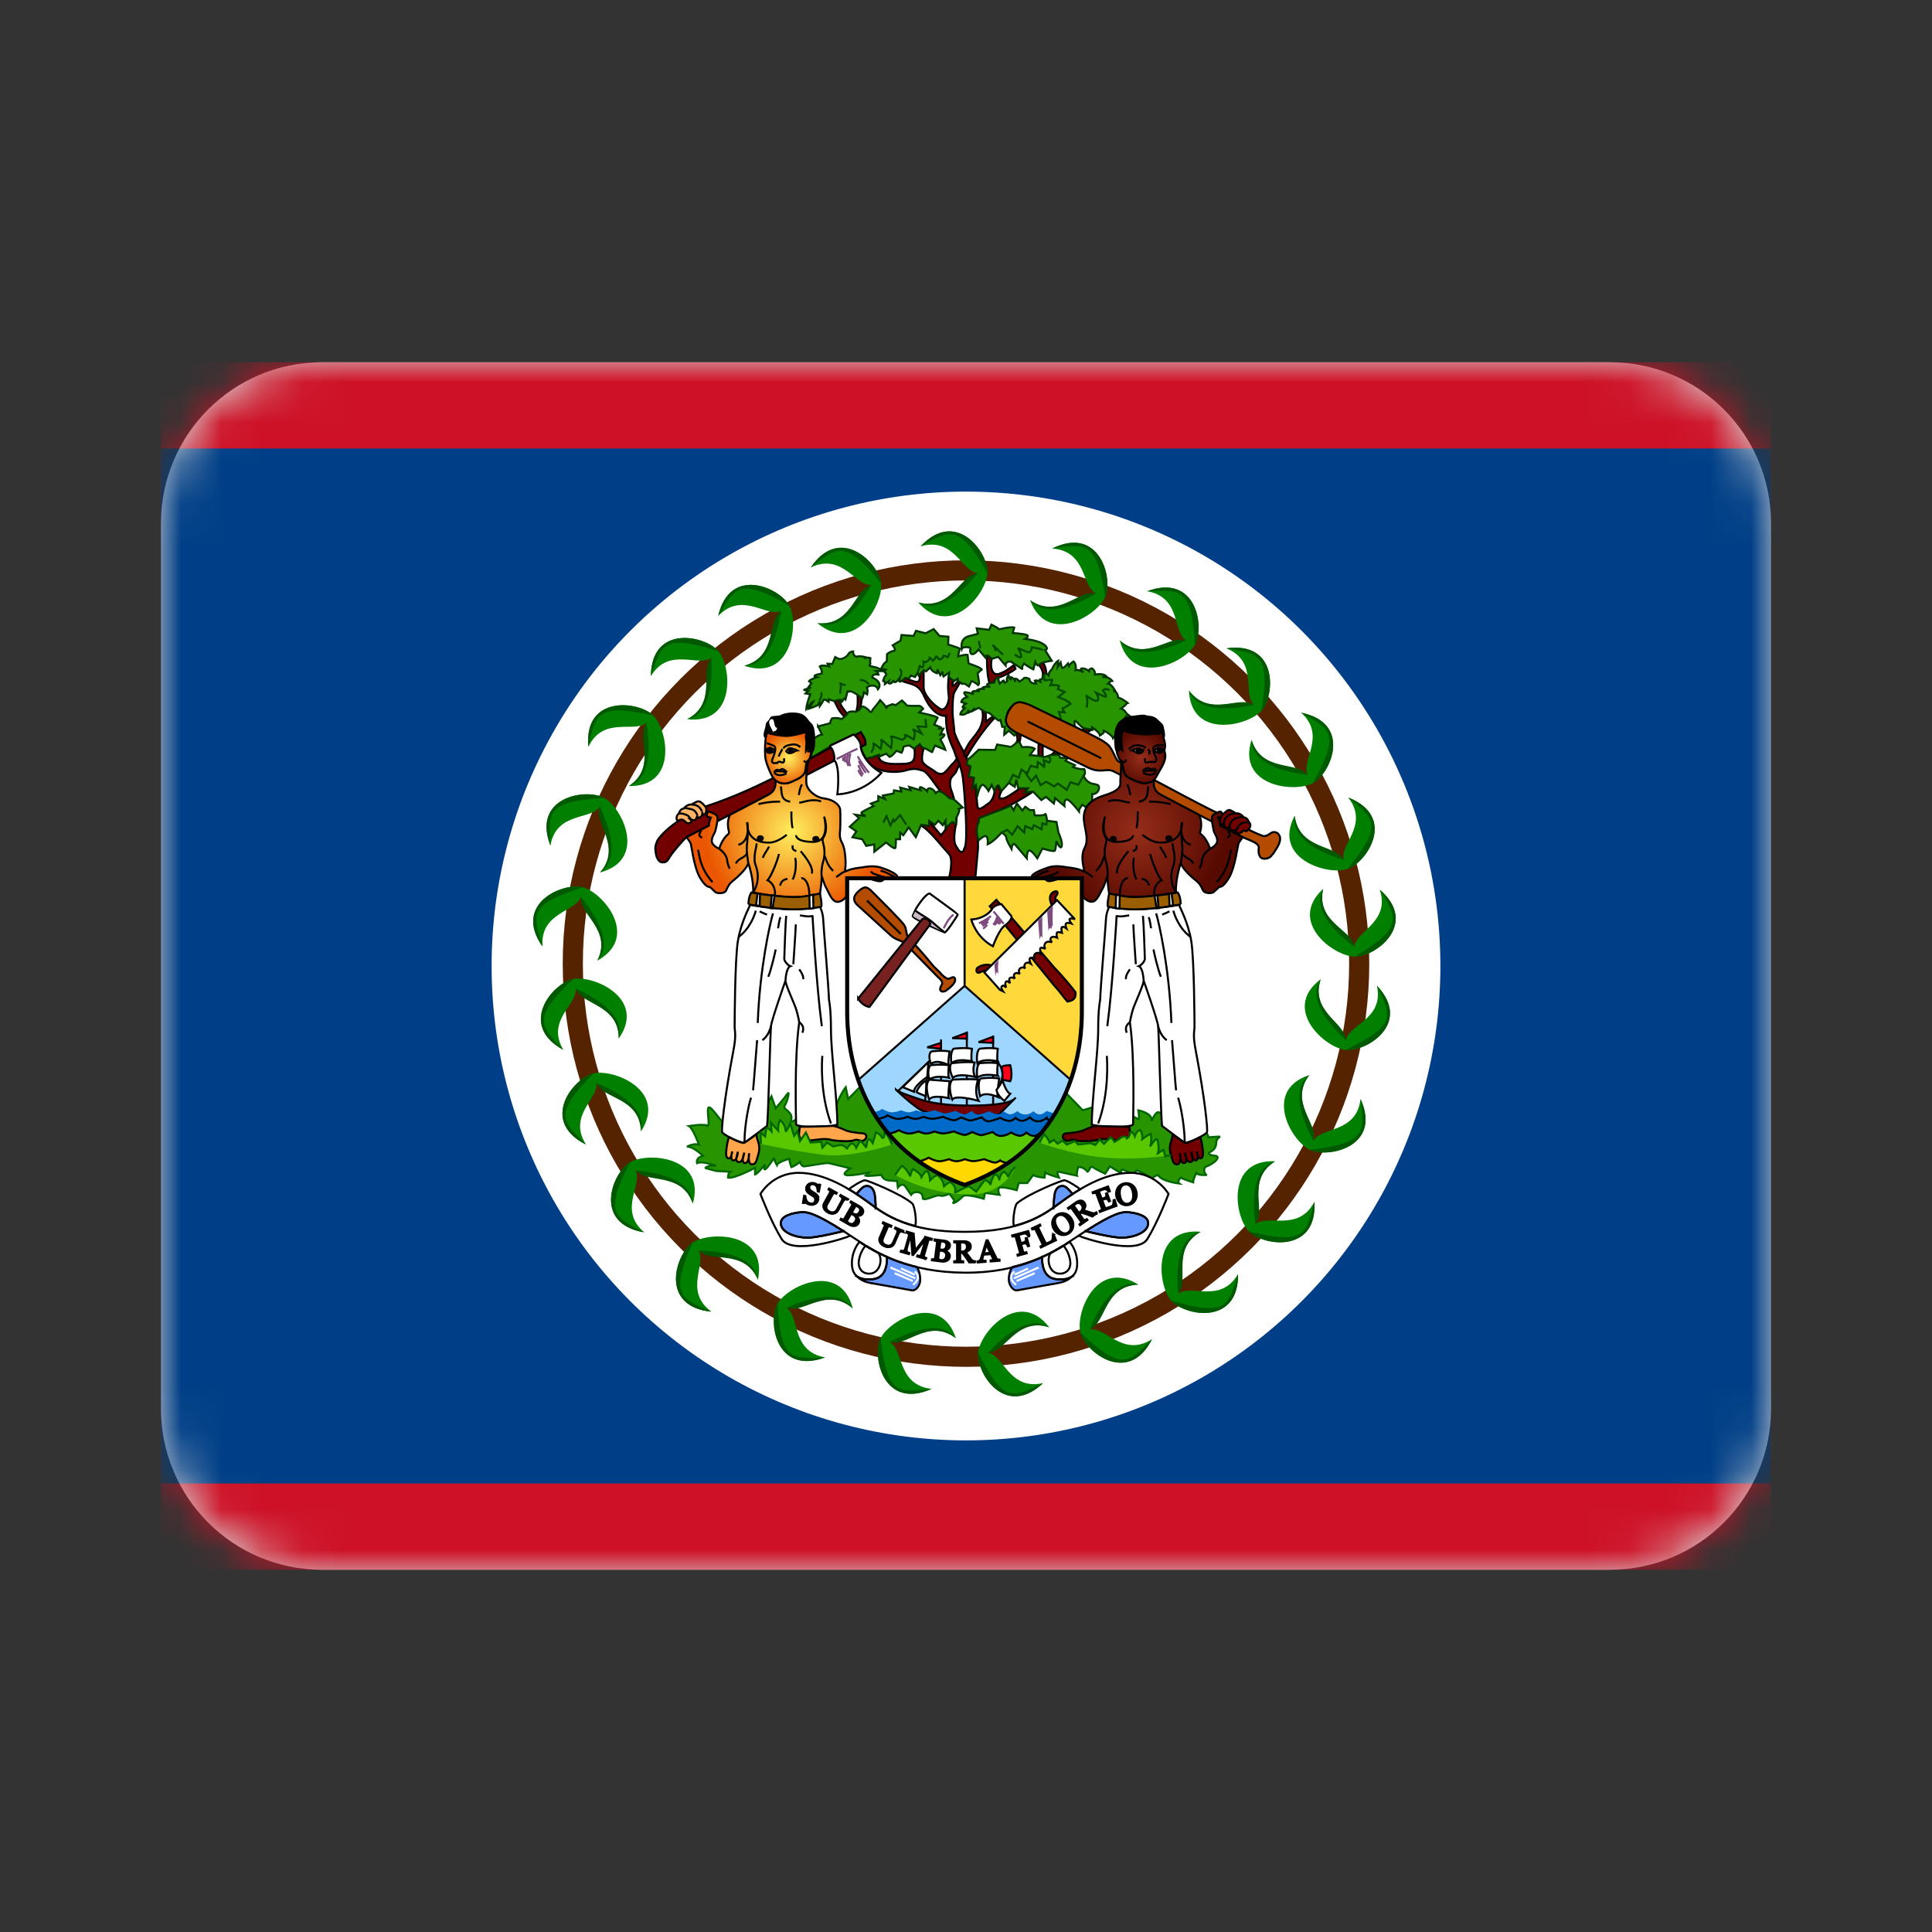 <svg height="48" viewBox="0 0 48 48" width="48" xmlns="http://www.w3.org/2000/svg" xmlns:xlink="http://www.w3.org/1999/xlink"><rect x="0" y="0" width="48" height="48" fill="#333333" stroke="none"/><defs><path id="a" d="m8 9h32c2.209 0 4 1.791 4 4v22c0 2.209-1.791 4-4 4h-32c-2.209 0-4-1.791-4-4v-22c0-2.209 1.791-4 4-4z"/><linearGradient id="b"><stop offset="0" stop-color="#ffef5d"/><stop offset="1" stop-color="#ea5700"/></linearGradient><radialGradient id="c" cx="49.927%" cy="50.151%" gradientTransform="matrix(.666 0 0 1 .167 0)" r="61.659%" xlink:href="#b"/><radialGradient id="d" cx="50.002%" cy="49.991%" gradientTransform="matrix(1 0 0 .874 0 .063)" r="54.811%" xlink:href="#b"/><linearGradient id="e"><stop offset="0" stop-color="#952d1a"/><stop offset="1" stop-color="#570a00"/></linearGradient><radialGradient id="f" cx="50.073%" cy="50.002%" gradientTransform="matrix(.666 0 0 1 .167 0)" r="61.742%" xlink:href="#e"/><radialGradient id="g" cx="50.021%" cy="49.995%" gradientTransform="matrix(1 0 0 .912 0 .044)" r="53.633%" xlink:href="#e"/><mask id="h" fill="#fff"><use fill="#fff" fill-rule="evenodd" xlink:href="#a"/></mask></defs><g fill="none" fill-rule="evenodd"><path d="m0 0h48v48h-48z"/><use fill="#d8d8d8" xlink:href="#a"/><g mask="url(#h)"><g transform="translate(4 9)"><path d="m0 0h40v30h-40z" fill="#ce1126" fill-rule="nonzero"/><path d="m0 2.143h40v25.714h-40z" fill="#003f87" fill-rule="nonzero"/><circle cx="20" cy="15" fill="#fff" fill-rule="nonzero" r="11.786"/><circle cx="20" cy="14.94" fill="none" r="9.769" stroke="#552300" stroke-width=".5"/><path d="m18.871 4.574c.883-.948 1.682.147 1.661.66-.021.513-.912 1.645-1.719.734.835.214 1.085-.72 1.508-.729-.422.009-.595-.916-1.45-.665zm-9.196 7.433c-.465-1.206.879-1.431 1.333-1.185.454.246 1.081 1.541-.099 1.854.563-.648-.169-1.284.009-1.664-.179.38-1.091.124-1.243.995zm19.822-1.193c1.21.474.471 1.61-.019 1.776-.49.166-1.875-.249-1.312-1.324.102.85 1.069.743 1.231 1.131-.162-.388.644-.882.1-1.582zm-15.822 12.774c-1.295-.129-.895-1.421-.47-1.713.425-.292 1.873-.269 1.626.919-.331-.79-1.233-.425-1.495-.755.262.329-.378 1.023.339 1.549zm13.084-.935c.018 1.291-1.321 1.044-1.662.658-.341-.386-.482-1.816.735-1.708-.753.417-.286 1.264-.585 1.56.3-.296 1.067.256 1.512-.51zm-16.14-13.099c-.118-1.286 1.236-1.142 1.606-.783.37.359.621 1.774-.601 1.759.719-.473.187-1.282.463-1.6-.276.318-1.084-.174-1.468.624zm1.387 12.063c-1.283-.215-.797-1.478-.352-1.741.444-.263 1.887-.142 1.56 1.026-.277-.811-1.201-.507-1.44-.853.239.346-.446.996.233 1.568zm10.138-16.99c1.165-.575 1.52.73 1.316 1.203-.203.472-1.442 1.216-1.869.08.704.494 1.272-.291 1.67-.15-.398-.14-.229-1.066-1.117-1.132zm2.479 19.642c-.578 1.157-1.656.331-1.781-.167s.407-1.834 1.44-1.186c-.862.029-.836.995-1.238 1.123.403-.127.832.711 1.58.231zm5.657-11.167c.979.851-.102 1.673-.62 1.666-.517-.007-1.682-.86-.786-1.685-.193.835.755 1.057.776 1.476-.021-.419.906-.615.63-1.456zm-16.436-6.8c.292-1.258 1.534-.702 1.772-.246.238.456.032 1.877-1.124 1.485.832-.226.581-1.16.943-1.376-.362.216-.975-.501-1.591.138zm-3.848 10.781c-1.14-.622-.262-1.656.245-1.759.507-.103 1.829.482 1.132 1.478.008-.856-.966-.871-1.077-1.276.111.405-.752.794-.3 1.557zm16.472-9.975c1.288-.185 1.214 1.165.873 1.55s-1.752.709-1.801-.503c.514.688 1.3.118 1.634.374-.334-.257.118-1.083-.706-1.422zm-7.324 18.398c-1.188.527-1.488-.792-1.266-1.255.223-.463 1.491-1.156 1.871-.004-.683-.523-1.283.239-1.675.082.392.156.184 1.074 1.07 1.177zm10.658-7.202c.536 1.176-.791 1.481-1.259 1.262-.468-.219-1.172-1.474-.013-1.857-.523.68.247 1.272.091 1.662.156-.39 1.081-.188 1.181-1.067zm-20.323-3.789c-.746-1.058.501-1.601 1.002-1.471.501.129 1.427 1.233.359 1.823.388-.765-.479-1.205-.399-1.617-.081.412-1.028.383-.962 1.265zm7.018 10.209c-1.221.446-1.431-.89-1.177-1.337.254-.447 1.566-1.054 1.867.121-.646-.567-1.296.152-1.677-.03.381.182.111 1.084.987 1.246zm-.352-19.628c.723-1.073 1.685-.116 1.745.395.06.51-.642 1.766-1.582.992.859.082.958-.879 1.374-.954-.416.075-.732-.812-1.537-.432zm12.511 15.761c.078 1.289-1.271 1.103-1.63.733-.359-.37-.565-1.792.656-1.739-.734.45-.227 1.276-.513 1.585.286-.309 1.078.207 1.487-.579zm-.332-12.152c1.275.256.749 1.502.296 1.751-.453.249-1.89.083-1.526-1.075.251.819 1.184.545 1.412.898-.228-.353.478-.981-.182-1.575zm-16.152-.908c.012-1.291 1.345-1.013 1.677-.619.332.394.438 1.827-.776 1.69.763-.399.316-1.257.622-1.546-.307.289-1.061-.281-1.524.475zm-1.613 11.638c-1.161-.583-.319-1.646.184-1.766.503-.12 1.844.42 1.183 1.439-.022-.856-.995-.838-1.12-1.239.125.401-.724.819-.247 1.566zm13.94-13.746c1.217-.456 1.439.878 1.189 1.327-.25.45-1.557 1.067-1.868-.106.651.562 1.295-.163 1.677.016-.382-.179-.12-1.083-.998-1.238zm-2.584 19.674c-.947.888-1.668-.258-1.612-.768.057-.511 1.023-1.581 1.765-.619-.819-.269-1.132.647-1.554.628.422.019.531.953 1.401.759zm8.294-9.875c.888.944-.271 1.654-.785 1.596s-1.587-1.023-.612-1.755c-.276.811.644 1.127.623 1.545.021-.419.964-.522.774-1.386z" fill="#007f00" fill-rule="nonzero"/><path d="m18.814 5.969c.835.214 1.045-.709 1.467-.718-.247.294-.89 1.045-1.467.718zm.058-1.394c.883-.948 1.682.147 1.661.66-.717-1.25-.941-1.057-1.661-.66zm-7.963 8.102c.564-.648-.177-1.244.002-1.624.157.35.55 1.255-.002 1.624zm-1.234-.669c-.465-1.206.879-1.431 1.333-1.185-1.447.084-1.372.369-1.333 1.185zm18.491-.742c.101.85 1.044.71 1.206 1.097-.366-.122-1.304-.445-1.206-1.097zm1.33-.451c1.21.474.471 1.61-.019 1.776.914-1.116.652-1.254.019-1.776zm-14.666 11.98c-.331-.79-1.2-.401-1.462-.73.385.018 1.377.075 1.462.73zm-1.156.794c-1.295-.129-.895-1.421-.47-1.713-.573 1.321-.283 1.383.47 1.713zm12.157-1.985c-.753.417-.264 1.228-.564 1.524-.026-.382-.081-1.366.564-1.524zm.927 1.049c.018 1.291-1.321 1.044-1.662.658 1.388.415 1.417.121 1.662-.658zm-15.135-12.123c.719-.473.169-1.245.445-1.562.055.379.186 1.356-.445 1.562zm-1.005-.976c-.118-1.286 1.236-1.142 1.606-.783-1.416-.308-1.422-.013-1.606.783zm2.594 11.348c-.277-.811-1.17-.48-1.409-.826.383.044 1.369.167 1.409.826zm-1.207.715c-1.283-.215-.797-1.478-.352-1.741-.662 1.28-.376 1.361.352 1.741zm9.585-15.707c.704.494 1.23-.294 1.629-.154-.336.188-1.206.663-1.629.154zm.553-1.283c1.165-.575 1.52.73 1.316 1.203-.223-1.421-.502-1.32-1.316-1.203zm2.138 18.288c-.862.029-.8.973-1.203 1.1.153-.352.556-1.252 1.203-1.1zm.341 1.354c-.578 1.157-1.656.331-1.781-.167 1.044.998 1.204.75 1.781.167zm4.252-11.186c-.193.835.743 1.017.763 1.436-.303-.237-1.077-.855-.763-1.436zm1.406.019c.979.851-.102 1.673-.62 1.666 1.239-.746 1.039-.963.62-1.666zm-15.788-5.562c.832-.226.552-1.13.914-1.347-.067.377-.249 1.346-.914 1.347zm-.648-1.238c.292-1.258 1.534-.702 1.772-.246-1.248-.731-1.347-.453-1.772.246zm-2.471 10.501c.008-.856-.945-.835-1.056-1.24.347.166 1.237.605 1.056 1.24zm-1.377.281c-1.14-.622-.262-1.656.245-1.759-1.049.992-.807 1.162-.245 1.759zm15.543-8.927c.514.688 1.262.101 1.596.358-.378.075-1.355.257-1.596-.358zm.929-1.048c1.288-.185 1.214 1.165.873 1.55.235-1.419-.062-1.41-.873-1.55zm-6.719 17.14c-.683-.523-1.242.244-1.634.087.344-.174 1.233-.614 1.634-.087zm-.605 1.259c-1.188.527-1.488-.792-1.266-1.255.164 1.429.447 1.339 1.266 1.255zm9.386-7.797c-.523.681.252 1.231.096 1.621-.177-.34-.624-1.22-.096-1.621zm1.272.595c.536 1.176-.791 1.481-1.259 1.262 1.439-.17 1.348-.45 1.259-1.262zm-18.962-3.437c.388-.765-.477-1.163-.396-1.575.238.302.841 1.085.396 1.575zm-1.361-.352c-.746-1.058.501-1.601 1.002-1.471-1.383.431-1.24.689-1.002 1.471zm7.708 8.993c-.646-.567-1.255.16-1.636-.022.354-.151 1.272-.53 1.636.022zm-.689 1.216c-1.221.446-1.431-.89-1.177-1.337.067 1.437.355 1.366 1.177 1.337zm-.19-18.242c.859.082.92-.862 1.336-.937-.197.329-.715 1.171-1.336.937zm-.163-1.386c.723-1.073 1.685-.116 1.745.395-.905-1.123-1.097-.898-1.745-.395zm11.536 14.755c-.734.45-.207 1.239-.493 1.548-.044-.381-.144-1.361.493-1.548zm.974 1.006c.078 1.289-1.271 1.103-1.63.733 1.406.351 1.421.057 1.63-.733zm-1.562-11.476c.251.819 1.154.517 1.381.87-.382-.056-1.363-.21-1.381-.87zm1.23-.676c1.275.256.749 1.502.296 1.751.703-1.258.42-1.348-.296-1.751zm-15.25.162c.763-.399.294-1.222.6-1.51.017.383.049 1.368-.6 1.51zm-.902-1.07c.012-1.291 1.345-1.013 1.677-.619-1.377-.447-1.413-.155-1.677.619zm-.246 11.311c-.022-.856-.973-.803-1.098-1.203.353.155 1.257.563 1.098 1.203zm-1.367.327c-1.161-.583-.319-1.646.184-1.766-1.015 1.027-.766 1.188-.184 1.766zm13.261-12.525c.651.562 1.254-.171 1.636.009-.353.154-1.267.54-1.636-.009zm.68-1.221c1.217-.456 1.439.878 1.189 1.327-.079-1.436-.366-1.363-1.189-1.327zm-2.43 18.287c-.819-.268-1.091.639-1.513.62.266-.278.96-.984 1.513-.62zm-.154 1.387c-.947.888-1.668-.258-1.612-.768.63 1.295.867 1.117 1.612.768zm6.898-10.034c-.276.811.636 1.086.615 1.505-.278-.266-.985-.957-.615-1.505zm1.397.159c.888.944-.271 1.654-.785 1.596 1.309-.619 1.131-.855.785-1.596z" fill="#005800" fill-rule="nonzero"/><g fill="#730000" fill-rule="nonzero" stroke="#000" stroke-width=".05" transform="translate(16.688 7.25)"><path d="m5.128.27s.037-.086.104-.037c.061.049.079.263.079.263l-.098.049s.055-.079-.085-.275zm-.555 1.917s.049-.067-.018-.214l.098-.03s.036.116-.012.244zm1.691-.336-.232.141.116.055.281-.165zm-3.107.91c-.061.049-.067.134-.104.183-.03.049-.122.116-.128.189-.012.073-.018.122.012.22.036.098.189.531.128.861-.067.33-.043.47-.018.519.024.049.098.183.14.183.098-.012.055-.043.091-.104.092-.159 0-1.386-.043-1.728-.03-.263-.153-.501-.165-.525-.012-.031-.037-.11-.055-.159-.091-.22-.201-.409-.201-.867 0 0-.299.067-.555-.513-.134-.293-.33-.263-.562-.36l.104-.067s.195.098.293.098.067-.195.067-.195l.098-.098v.428c0 .195.269.464.427.543.098.049.226-.153.195-.348-.031-.195 0-.458 0-.458l.134.079s-.049.085-.037.134c.018.049.085-.049.134-.098 0 0 .012.012.061.012 0 0-.098.165-.146.25-.049.079-.049.391-.049.507 0 .116.043.385.043.47 0 .061.116.311.208.464.03.061.104.22.104.22.073.116.079.195.122.293.024.049.067.189.098.433.012.061.024.293.043.446.018.147.14.031.287-.073.147-.11.147-.372.147-.372s.116-.098.098-.043c-.012.061.061.122.061.122-.091.207-.037.183.055.177.091-.012.409-.25.409-.25.043-.012.232-.012.202 0-.037.018-.086.11-.086.11l.208-.025c-.073.055-.348.214-.409.25-.067.043-.397.202-.537.256-.14.061-.415.195-.427.336-.006.141.018.519 0 .641-.012.122-.061.666-.061.666h-.653s.128-.476-.006-.604c-.128-.134-.427-.525-.623-.66-.195-.128.128-.03.128-.03v-.134l.299.36s.519-.458 0-1.081c-.165-.195-.33-.494-.458-.525-.134-.037-.201-.067-.427 0-.232.067-.787.067-1.019-.299l.195-.03.165-.067s-.067.232.397.232c.458 0 .525 0 .488-.427l.134-.067.098.098s-.067.232-.031.33c.031.098.195.165.324.263.055.043.098.049.134.049.055-.006.067-.006.14-.079.11-.122.085-.116.195-.214 0 0 .055-.086.067-.098l.067.177z"/><path d="m3.254 2.438c.024-.024.073-.116.116-.195.073-.122.159-.195.256-.348.091-.14.128-.348.091-.494l.085.049.006.232s.116-.098.165-.122l.049.024s-.366.379-.708.989l-.061-.134zm-3.211-1.27c.049.085.098.25.244.378l.098-.03s-.226-.263-.226-.378l-.116.03zm.574-.147s.03.311-.049.427l.098-.049s.067-.214.049-.33l-.098-.049zm3.217-.983s-.018.44.067.708l.116-.036s-.018-.08.079-.116c.098-.03.33-.128.446-.226l-.036-.098s-.177.14-.263.177c-.079.031-.128.067-.195.049-.067-.018-.146-.128-.098-.379zm1.294 2.051s-.03.311-.012.446l.104.025s-.024-.372.043-.403l-.134-.067zm.464.232s-.116.201-.25.22l.214-.043s.061-.03.153-.128z"/></g><g fill="#289400" fill-rule="nonzero" stroke="#030" stroke-width=".05" transform="translate(15.938 6.5)"><path d="m4.475 2.15.079.049.085.012s.091.085.195.165c.079.067.079-.012.079-.012l.049.195h.067s-.018.128-.018.195l.116-.098.134.116s.098-.086.146-.086c.049 0 .067-.049.067-.049h.006c-.324-.153-.464-.311-.366-.476.159-.275.421-.098.507-.061l1.184.635s.079-.049.024-.098c-.061-.049-.086-.171-.067-.22.018-.049.153.152.22.171.067.018.22.043.22.043l-.006-.061s.195.134.195.201c0 0 .141-.073.091-.116-.049-.043.214.104.232.183l.055-.061c-.006 0 .018-.195.085-.287.061-.091.128-.116.128-.116s.061-.104.122-.104c0 0-.061-.043-.086-.091-.03-.049-.104-.073-.104-.073s.091-.067.116-.098c.024-.036.049-.043.049-.043s-.141-.116-.238-.134c0 0-.006-.159-.128-.171h.055s-.092-.171-.177-.177c0 0 .055-.061.104-.067 0 0-.104-.134-.244-.085l.091-.036s-.067-.073-.275-.037c0 0 .018-.085-.073-.153 0 0-.079.006-.079.067 0 0-.073-.067-.165-.067-.092 0 .03.098.03.098s-.122-.079-.195-.055c0 0 .03-.14-.049-.214 0 0-.091.049-.116.11l-.024-.061s-.122.146-.146.104c-.018-.024-.037-.128-.037-.128l-.073.11.012-.153s-.085.049-.153.207c0 0-.086.079-.086.152 0 0-.067-.079-.128 0-.055.085 0 .067 0 .067s-.024.03-.085.043l.012.049s-.079-.043-.14-.024l.03.073s-.159.012-.165-.116c0 0-.134-.067-.153.006l-.098.061s-.031-.061-.086-.073c-.061-.018-.012.079-.012.079s-.018-.073-.091-.11c-.073-.03-.012.067-.012.067s-.098-.079-.049-.14c0 0-.091.085-.049.165l-.061.043s-.031-.03-.025-.055c.006-.025-.104.073-.104.073s-.067-.159 0-.159c.006 0-.116-.006-.134.134 0 0-.079.006-.153.03-.079.025.055.079.055.079s-.116-.024-.183.012l.043.055s-.043-.043-.147-.006c-.11.03.024.049.024.049s-.11-.024-.165 0c-.055.025.018.067.018.067s-.201-.061-.232-.043c-.03.018.067.116.067.116s-.122.03-.146.122l.11.043s-.049.024-.073.073c-.024.049.073.024.073.024s-.134.098-.134.171c0 0 .098.03.171-.043.073-.073.024-.049.024-.049l.006.049s.141-.061.141-.098c0-.03-.024.049-.024.049l.14-.073.091.061v-0z"/><path d="m4.358.245-.031-.134.311.036.055-.128s.146.067.195.116c0 0 .287-.073.372-.043l-.037.134s.262.018.348.049c.079.03-.037.098-.037.098s.299.036.427.116c.134.079.134.147.067.165l.165.263s-.262.03-.311.098c-.049.067-.098-.067-.098-.067l-.049.183s-.165-.086-.232-.146c0 0-.079.098-.03.146l-.299-.195s-.128-.018-.128.098c0 0-.146-.165-.183-.214l-.165.049s-.049-.067-.11-.086c-.067-.012-.018.086-.018.086l-.098-.116-.098-.116s-.086.116-.153.116c-.061 0-.061-.079-.049-.134.018-.049-.195-.061-.214 0 0 0-.061-.244.165-.311l.232-.061zm-1.184.836-.104.098-.061-.03-.122.134-.024-.073-.067.11-.104-.037-.049.079-.091-.018s-.079.073-.128.092c-.049.012 0-.11 0-.11s-.073.122-.128.122c-.049 0-.03-.055-.03-.055s-.03.079-.091.091c-.055.006-.031-.061-.031-.061l-.098.073v-.061l-.043-.018s.024-.11.067-.134c.043-.024-.043-.098-.043-.098l.043-.049s-.122-.03-.122-.006c0 0 .061-.165.146-.196l.006-.183s.085-.073.165-.079c.085-.012-.024-.14-.024-.14l.195-.116.024-.14.299.024.061-.128.238.061.201-.104.146.171.22.018s-.006.152-.006.195c0 0 .262.079.293.104 0 0-.049.159-.049.189 0 0 .183-.049.238-.037 0 0 .018.171.024.214 0 0 .311.098.33.153 0 0-.067.043-.104.098 0 0 .036.189.036.25l-.024.037s-.091-.086-.165-.098l-.061.134-.11-.073-.067.006s-.055-.067-.098-.067l-.006-.061-.085.055s-.134-.067-.134-.11c0-.037.006-.098.006-.098l-.14.098s-.03-.073-.024-.104c.006-.031-.055.073-.055.073s-.073-.128-.067-.153l-.018.104s-.146-.049-.165-.146v-0z"/><path d="m1.221 1.68s.256.128.256.189c0 0 .067-.134.03-.183l.098.067s.03-.122-.006-.159c-.031-.03.22-.134.275.031 0 0 .153-.159-.14-.293 0 0-.024-.098.153-.073 0 0-.012-.061-.055-.086h.171s-.104-.086-.256-.11c-.146-.025-.055-.043-.061-.073-.012-.03 0-.14 0-.14s-.085-.03-.153.006l.024-.031s-.159-.043-.22-.006c0 0-.092-.037-.079-.134 0 0-.092-.006-.134.091 0 0-.086.098-.201.098-.024 0-.11-.049-.11-.049l-.073.171-.116-.006.037.067s-.177-.049-.232 0c0 0 .067.104.049.177 0 0-.14.025-.171.049-.037.024.049.043.049.043s-.159.049-.195.098l.061.049-.073.098.061.012s-.104.031-.159.049c-.055.018.098.03.098.03l-.073.067.116.018s-.091.244-.098.36c0 0 .141-.171.177-.183l-.11.183s.208-.067.226-.098c.018-.036.036-.067.036-.067l.006.104s.079-.11.091-.153c.006-.043.128.043.128.043v-.061s.11.037.146.043c.043.006.049-.018.049-.018l.104-.012-.018.085s.073-.049.091-.098c.012-.049.049 0 .049 0l.049-.195h.104zm-.836.867.098.201c-.079.006-.195.098-.195.098.018.336-.067.318-.067.318.024.061-.016.174-.016.174l.486-.29.006-.03.574-.269.018.03.165-.091.116.305-.116.067c.006.104.128.287.128.287l.153-.036.165-.061s.006.092.006.061c0-.025.177-.085.177-.085l.079.079c.061-.006.171-.153.171-.153l.128.049s.043-.073.043-.128c0-.049.159-.049.159-.049l.11.079.14-.116s.043.085.098.098c.061.006.214.122.214.098 0-.024.067-.159.067-.159l.256.104c-.036-.116-.122-.256-.122-.256s.122-.098.098-.122c-.024-.024-.098 0-.098 0l.073-.146h-.098l.03-.036-.159-.067.085-.171c-.037-.043-.458-.128-.458-.128l.098-.092s-.049-.073-.098-.073c-.049 0-.305.006-.317-.018-.006-.025-.11-.116-.11-.116l-.159.116-.079-.025-.14.055s0 .079-.018.024c-.018-.049-.146-.177-.146-.177-.024.043-.189.238-.189.238s-.024.104-.079.03c-.061-.073-.189-.152-.208-.091-.018.067-.134.128-.159.11-.024-.018-.159-.006-.171.03-.006.043-.153.152-.153.152-.092-.043-.238-.018-.238-.018s-.043.067-.049.122l-.299.079h0v-0zm2.759 2.473v-.128l.146.098.086-.098.11.11.067-.11v.177l.165-.146.098.043v-.14s.116-.196.067-.232l.098-.03s-.165-.165-.214-.196c-.049-.036-.116-.036-.116-.036s-.128-.128-.214-.165c-.079-.03-.128.036-.128.036s-.049-.098-.134-.116c-.079-.018-.079.067-.079.067s-.061-.061-.14-.092c-.079-.036-.024.073-.024.073l-.281-.085.037.085-.262-.067.03.098-.183-.031-.012.08-.263.049.049.085-.165-.067v.116l-.183.067.067.061s-.244.116-.293.153c-.049.03.098.098.098.098l-.263-.037.098.086-.232.214.165.116-.098.146.244.049.098.165.201-.037v.183l.293-.232s.214.189.232.134c.012-.049.012-.214.012-.214h.104v-.165l.079.067.134-.196.177.244.134-.311.195.03zm1.196-.739-.03-.281-.085.085.036-.263-.134-.025.049-.256-.098-.049.024-.122.098-.073.177-.171.409.006.049-.134.293.049c.049.055.201-.11.201-.11h.061l.067.128s.214-.03.311.037l-.116.159.214.018.146.031.153-.049.195-.012.049.079h.183l-.061.073.238.11-.049.049s.134.049.232.049h.049s.049.116-.018.165c0 0 .067.165.214.195.146.03.146.03.165.067.018.031 0 .195-.165.195v.165s-.128.116-.146.165l-.098-.067s-.085.098-.085.165c0 0-.214-.281-.293-.293-.085-.018-.067.159-.067.159l-.232-.195-.031.134-.195-.165-.116.079-.208-.214-.201.025.079-.104h-.244l-.049-.213-.037.177-.146-.098-.189.207s-.024-.025-.055-.122c-.03-.098-.116.116-.116.116l-.067-.152-.079.152s-.067-.116-.134-.152c-.061-.03-.128.183-.146.281zm.037.641.012-.098.348-.134.293-.11.146-.067.067.116.085-.165.134.171.073-.092.116.085h.098l.018.128s.244.018.262-.03c.018-.049.049.165.049.165l.232.03.049.263s.116.244.079.342c-.031.104-.128-.128-.128-.128s-.018.183-.037.232c-.012.049-.311-.049-.311-.049l-.128.244s-.134-.195-.195-.195c-.067 0-.067.195-.067.195s-.195-.232-.281-.33c-.079-.098-.098.098-.098.098s-.128-.214-.128-.275c0-.067-.116-.134-.116-.134s-.201.232-.348.293c0 0 .018-.146-.03-.195-.049-.049-.195.098-.195.098s-.104-.226 0-.458l.001-0z"/></g><g fill="none" fill-rule="evenodd" stroke="#004b00" stroke-width=".05" transform="translate(16.312 6.875)"><path d="m5.614.908.031.122s.11-.024.183-.018c0 0-.018.098-.043.14 0 0 .146-.024.214.018l-.031.073.171.073-.159.128s.256.091.305.165c0 0-.165.116-.189.11-.024-.012-.006.049.037.104l-.14-.006s.055.128.049.177c-.006.049-.232.037-.232.037m.879-.329s.043-.244-.024-.305c0 0 .159.134.262.14.11.006-.006-.201-.006-.201s.153.079.226.098c.073.012-.055-.153-.055-.153s.043-.079.165-.006m-2.838-.971s.006-.055-.018-.085c-.146-.201.153.153.214.165m.281-0s.098.073.147.073c.049 0-.03-.195-.055-.22-.024-.024.177.079.25.092.073.018.085-.122.085-.122s.226.036.275.067m-1.554-.043s-.029-.128-.039-.183m-1.514.794c-.012-.025.061-.134.03-.183 0 0 .043.037.085.043.037.006.024-.141.024-.141l.049.018s.128-.061.104-.11c-.025-.049.085.073.085.073s.073-.073.073-.104c0-.031.085.073.085.073s.091-.018.091-.073c0-.055.116.018.116.018s.049-.067.043-.11m-1.229.611s.088-.128-.01-.214m-1.477.616c.006-.061.036-.226.006-.25-.03-.024.061.025.134.043m.58-.024c-.073-.073-.116-.11-.232-.11m-1.007.518c.029-.043.078-.146.049-.207m1.544 3.236.079-.165.098.232.067-.146.024.049.146-.159.159.238m2.546-1.032.104-.207.141.073.067-.201.146.092.085-.189.165.043.012-.134s.116.067.146.116c.036.049 0-.165 0-.165l.134.061s.098-.098-.037-.153"/><path d="m5.162 3.32.146.214.122-.14.11.238.14-.085.201.116.091-.073.22.159.092-.189.195.061.128-.22m-5.274-.574s.086-.147.055-.214c-.037-.067.177.116.177.116s.049-.147.018-.214c-.037-.067.244.195.244.195s.049-.226 0-.275c-.049-.049.269.067.269.067s.128-.037.079-.104c-.049-.067.213.098.213.098s.061-.165 0-.226c-.067-.067.195.079.195.079l-.098-.177.214.012-.018-.195m1.892 2.82.14-.067.122.122.134-.214.165.159.024-.159.177.073.037-.098.195.104.018-.147.098.031.018-.098"/></g><path d="m17.695 18.632c-.152-.257-.276-.529-.372-.812l2.643-2.326 2.643 2.32c-.092.269-.214.556-.385.83l-.021.034c-.049-.018-.199-.077-.199-.077s-.086.079-.152.085c-.092.012-.171-.079-.171-.079s-.116.098-.232.079c-.116-.012-.165-.085-.165-.085s-.122.098-.207.079c-.079-.018-.134-.073-.134-.073s-.073.092-.177.073c-.098-.018-.189-.073-.189-.073s-.152.067-.25.079c-.098.018-.183-.086-.183-.086s-.128.085-.177.085c-.049 0-.232-.085-.232-.085s-.189.061-.256.061c-.061 0-.25-.079-.25-.079s-.177.049-.256.049c-.086 0-.208-.049-.208-.049s-.146.067-.226.049c-.085-.018-.153-.049-.153-.049s-.159.067-.263.049c-.098-.018-.214-.085-.214-.085s-.018.049-.207.085h-.006" fill="#9dd7ff" fill-rule="nonzero"/><path d="m19.966 12.82v2.674l-2.643 2.338c-.256-.745-.275-1.41-.275-1.697v-3.315h2.918" fill="#fff" fill-rule="nonzero" stroke="#000" stroke-width=".05"/><path d="m19.966 12.82v2.674l2.637 2.338c.256-.745.275-1.41.275-1.697v-3.315h-2.912" fill="#ffd83c" fill-rule="nonzero" stroke="#000" stroke-width=".05"/><g fill="none" fill-rule="evenodd" stroke="#000" stroke-width=".05" transform="translate(18.25 16.625)"><path d="m.011 1.451c.199.108.131.074.543.22.336.116.726.171 1.294.171.497 0 .776-.039.934-.083.163-.047.202-.113.202-.113l-.409.415s-1.644.089-1.941-.104c-.116-.061-.366-.263-.623-.507v0z" fill="#730000" fill-rule="nonzero"/><path d="m2.423.676s.525.299 0 .873m-2.362-.067.757-.721-.085.965m.397.085v-1.612m1.294 1.612v-1.709m-.653 1.74v-1.837"/><g fill-rule="nonzero"><path d="m.378.285-.342.11.342.037zm.641-.251-.36.134.36.012zm.653.098-.36.134.36.018v-.153zm.214.776c-.018-.073.214-.067.214-.067s.067.244 0 .397l-.195-.036s.018-.165-.018-.293z" fill="#ff0018" transform="translate(.75)"/><g fill="#fff" transform="translate(.125 .375)"><path d="m.051 1.009.641-.623-.031.372s-.33.214-.33.366l-.281-.116zm.341.128s.067-.195.25-.293l-.018.391-.232-.098zm.922-1.081s.262-.037.458 0c0 0-.031.263 0 .311 0 0-.36-.086-.507.049 0 0-.049-.244.049-.36zm-.556.067s.263-.037.458 0c0 0-.049.293-.018.342 0 0-.293-.165-.439-.031 0 0-.098-.201 0-.311z"/><path d="m.741.465s.262-.03.458 0c0 0-.03.263 0 .311 0 0-.342-.079-.488.049 0 0-.067-.244.031-.36zm.525-.049s.378-.049.574-.018c0 0-.079.214.018.36 0 0-.409-.11-.562.018 0 0-.128-.244-.03-.36zm-.555.409.506.037s-.049.372-.018.421c0 0-.409-.098-.488.036 0 0-.134-.342 0-.494h0v0zm.574 0s.439-.031.641 0c0 0-.116.281.012.525 0 0-.574-.165-.653-.031 0 0-.134-.342 0-.494zm.671-.769s.262-.037.458 0c0 0-.03.263 0 .311 0 0-.36-.086-.506.049-0 0-.049-.244.049-.36zm0 .36s.262-.03.458 0c0 0-.03.263 0 .311 0 0-.36-.079-.506.049-0 0-.049-.244.049-.36zm.031.379s.262-.036.464 0c0 0-.067.409-.037.458 0 0-.299-.14-.439-.018 0 0-.085-.324.012-.44z"/><path d="m2.529.826s.085.311.195.348l-.146.177s-.177-.128-.195-.275c0 0 .116-.134.146-.25z"/></g></g></g><g fill="none" fill-rule="evenodd" transform="translate(17.688 18.5)"><path d="m4.525.168c-.421.702-1.111 1.361-2.246 1.77-1.154-.415-1.856-1.105-2.271-1.801l.006-.006c.189-.037.207-.085.207-.085s.116.067.214.085c.104.018.263-.049.263-.049s.067.031.152.049c.079.018.226-.049.226-.049s.122.049.207.049c.079 0 .256-.049.256-.049s.189.079.25.079c.067 0 .256-.061.256-.061s.183.086.232.086.177-.086.177-.086.085.104.183.086c.098-.012.25-.079.25-.079s.091.055.189.073c.104.018.177-.073.177-.073s.055.055.134.073c.085.018.207-.079.207-.079s.049.073.165.085c.116.018.232-.079.232-.079s.079.091.171.079c.067-.006.152-.085.152-.085s.153.049.208.067" fill="#006ac8" fill-rule="nonzero"/><g stroke="#000" stroke-width=".05"><path d="m4.421.327c-.091.006-.104-.055-.104-.055s-.122.104-.238.086c-.122-.018-.177-.098-.177-.098s-.128.104-.214.085c-.085-.012-.146-.073-.146-.073s-.079.092-.183.073c-.104-.012-.195-.073-.195-.073s-.165.067-.269.086c-.104.018-.189-.098-.189-.098s-.238.079-.287.079c-.055 0-.226-.079-.226-.079s-.116.073-.183.073c-.073 0-.269-.086-.269-.086s-.183.049-.269.049c-.086 0-.214-.049-.214-.049s-.159.067-.244.049c-.085-.018-.153-.049-.153-.049s-.171.067-.275.049c-.104-.018-.226-.085-.226-.085s-.018.043-.22.085h-.006"/><path d="m.631.576s-.017.04-.176.075c-.003-0-.043.009-.043.009.015-.003.027-.005.039-.007-.006.002-.018.007-.045.015.18.26.45.496.731.685.281.189.604.415 1.154.577.578-.226.732-.312 1.11-.565.378-.276.575-.448.785-.731-.165.094-.141.095-.227.083-.085-.018-.148-.081-.148-.081s-.078.093-.182.081c-.104-.018-.195-.081-.195-.081s-.136.092-.27.086c-.104-.006-.189-.098-.189-.098s-.238.079-.287.079c-.055 0-.225-.079-.225-.079s-.117.073-.184.073c-.073 0-.268-.086-.268-.086s-.183.049-.268.049c-.086 0-.214-.049-.214-.049s-.152.067-.244.049c-.086-.018-.154-.049-.154-.049s-.17.067-.274.049c-.104-.018-.227-.084-.227-.084z" fill="#5ac800" fill-rule="nonzero"/><path d="m2.29 1.931c.597-.249.705-.316 1.066-.537-.063.002-.246-.058-.18-.076 0 0-.073.066-.147.066-.067 0-.263-.085-.263-.085s-.183.049-.269.049c-.086 0-.214-.049-.214-.049s-.159.067-.244.049c-.086-.018-.153-.049-.153-.049s-.177.067-.275.049c-.104-.018-.226-.085-.226-.085s-.15.08-.245.089c.289.211.592.418 1.147.58z" fill="#ffd800" fill-rule="nonzero"/></g></g><g fill="none" fill-rule="evenodd" transform="translate(17.188 13)"><path d="m2.385 2.56c.119-.097.187-.19.147-.262-.045-.062-.114.039-.193.015 0 0-.119-.073-.151-.126-.069-.077-.158-.146-.209-.212-.054-.061-.259-.331-.57-.642-.089-.058-.069-.279-.133-.347-.005-.048-.622-.658-.841-.878-.089-.065-.136-.108-.292.034-.123.111-.168.226-.006.365l.801.729c.117.114.281.134.349.193l.815.833c.102.089.152.151.094.227-.064.125.005.141.019.145.009.005.067.005.105-.025z" fill="#b34b00" fill-rule="nonzero" stroke="#000" stroke-width=".05"/><path d="m.354.375.837.828" stroke="#000" stroke-width=".05"/><path d="m1.488.753c.013-.025.041-.088.071-.158.012-.027.237-.387.349-.397 0 0 .701.51.701.516.002.028-.304.486-.331.451-0 0-.821-.345-.791-.412z" fill="#fff" fill-rule="nonzero" stroke="#000" stroke-width=".05"/><path d="m1.934.873c-.096-.074-.255-.147-.383-.233l-.058.12c.046.052.629.323.725.375 0 0-.111-.127-.285-.263z" fill="#ccb8c8" fill-rule="nonzero"/><g stroke="#000"><path d="m1.551.625c.075.052.217.142.307.195.172.12.282.252.405.323" stroke-width=".05"/><path d="m.132 2.809 1.595-1.974c.03-.027.178-.029.198.124l-1.511 2.059c0 0-.172-.017-.282-.209z" fill="#782121" fill-rule="nonzero" stroke-width=".05"/><path d="m5.479 2.83c-.055.043-.148.054-.148.054-.104-.122-.189-.25-.336-.409l-1.593-1.96.165-.159 1.434 1.679c.043.043.293.305.531.616 0.0 0.0.021.122-.053.178z" fill="#730000" fill-rule="nonzero" stroke-width=".05"/><path d="m3.945.766-.256-.305s-.195.024-.232.128c0 0-.14.232-.513.256 0 0 .104.433.537.665 0 0 .159-.446.311-.525-0.0 0.0.159-.116.153-.22z" fill="#fff" fill-rule="nonzero" stroke-width=".05"/><path d="m3.304 2.121c-.036-.012-.073 0-.128.03-.049.031-.11.018-.104-.043.006-.055 0-.049.067-.091.098-.055.226-.061.305-.031l-.14.134zm1.739-1.734c-.012-.043-.024-.085.018-.14.043-.049.043-.134-.061-.092-.104.043-.14.159-.055.336l.098-.104z" fill="#730000" fill-rule="nonzero" stroke-width=".05"/><path d="m3.267 2.158 1.807-1.795.445.476s-.091-.037-.128-.012c-.03.025.037.116.037.116s-.085-.03-.122-.006c-.043.024 0 .128 0 .128s-.073-.055-.11-.031c-.03.025 0 .14 0 .14s-.098-.03-.122-.006c-.025.025 0 .128 0 .128s-.098-.049-.147 0c-.049.049.024.116.024.116s-.122-.049-.171.024c-.049.073.006.14.006.14s-.098-.049-.122-.025c-.024.025 0 .14 0 .14s-.085-.049-.14.012c-.055.067.006.122.006.122s-.079-.049-.122-.025c-.043.025.012.14.012.14s-.079-.055-.134 0c-.055.061 0 .122 0 .122s-.067-.061-.134 0c-.061.067 0 .134 0 .134s-.098-.049-.134 0c-.043.049.012.116.012.116s-.073-.043-.122-.018c-.049.024 0 .134 0 .134s-.073-.079-.104-.037c-.037.043.006.146.006.146s-.067-.079-.104-.037c-.043.037.024.128.024.128s-.122-.055-.092-.055z" fill="#fff" fill-rule="nonzero" stroke-width=".05"/></g><path d="m1.47.01-.14.14.03.482s.031-.14.073-.043c0 0 .012-.116.043-.098-.025-.012-.006-.482-.006-.482m-.262.262-.104.098.037.482s.031-.183.073-.036c0 0-.006-.122-.006-.165 0.0.031 0-.378 0-.378m-1.09 1.081-.1.104.025.293s.031-.189.075-.043c0 0-.012-.122-.012-.165 0 .031.013-.189.013-.189" fill="#7e4b7e" fill-rule="nonzero" transform="translate(3.5 .5)"/><g stroke="#7e4b7e" stroke-width=".05" transform="translate(2.25 .625)"><path d="m1.243.019c.067.067.256.311.256.311m-.162-.177c-.013.037-.04.14-.1.195m.13-.171c-.007.024-.007.104-.1.183m.151-.146c-.02.043-.029.073-.078.104m.082-.067c0 .049-.029.059-.039.088m-.201-.204c-.024.024-.202.14-.299.177m.25-.11c-.024.025-.134.11-.195.134m.177-.061c-.037.025-.098.085-.146.104m.118-.031c-.027.042-.067.075-.1.1"/><path d="m.019.416c.02-.037.055-.109.1-.175.058-.084.082-.098.113-.128" stroke-linecap="square"/></g></g><g stroke-width=".05"><path d="m13.563 18.962c.092.043 0-.299.03-.427.037-.134.299.33.427.391.134.067.952-.324.952-.324l.195-.366.104.299s.226-.263.293-.36 0 .195-.067.293c-.067.098.195.134.165.33-.03.195.263-.134.263-.134l.757.067s.128-.458.33-.72l.061.293.311-.317c.348.916 1.081 1.911 2.582 2.454 1.41-.513 2.136-1.423 2.515-2.29l.421.434s.33-.098.391-.134c.067-.031.775.25.775.25s.128.049.195.098c.067.049.018-.214.018-.214s.36.067.33.263c0 0 .079-.183.146-.214.067-.03.226.165.263.232.03.061.806.159.916.226 0 0 .086.098.086.165 0 0 .165-.018.293-.018 0 0-.098.049-.098.153 0 .098-.049.177-.146.226-.098.049 0 .085.128.098.134.018 0 .183-.263.281 0 0-.061.146.049.195 0 0-.226.018-.263-.049 0 0-.079.153-.079.232 0 0-.244-.079-.311-.116 0 0-.098.098-.031.146 0 0-.446-.049-.531-.214 0 0-.159.049-.128.104 0 0-.311-.214-.409-.214l-.067.11s-.214-.128-.281-.128c-.061 0-.012.098-.012.098l-.299-.183-.116.183s-.244-.116-.311-.165c-.061-.049-.079.098-.128.116 0 0-.098-.134-.232-.116 0 0-.049.165-.03.214 0 0-.379-.079-.446-.098-.067-.018-.03.079 0 .147 0 0-.281-.079-.342-.128l-.018.128s-.232-.018-.281-.067l-.146.201h-.214l-.049.177s-.409-.116-.446-.049c-.03.067.018.165.018.165l-.36-.049-.03.146s-.415-.128-.513-.067c0 0-.128.134-.214.165-.079.037 0-.049 0-.049l-.128-.177s-.146.079-.232.049c-.079-.037-.342.128-.427.079 0 0 0-.116-.067-.146-.061-.031-.177-.031-.226.049 0 0-.049-.067-.134-.195-.079-.134-.195.012-.195.012l-.018-.159-.226-.018c-.134-.018-.165-.134-.165-.134s-.348.037-.397.018l.085-.079s-.476.098-.574.061c-.104-.03.11-.165.11-.165s-.44-.11-.525-.128c-.079-.018-.555.079-.623.079s-.098-.11-.098-.11-.116.098-.214.128c0 0-.079-.195-.03-.214 0 0-.311.085-.33.165 0 0-.079-.128-.067-.183 0 0-.146.232-.214.281-.067.049-.012-.116-.012-.116s-.183.232-.25.25v-.165s-.525.281-.671.244c0 0 0-.116.049-.146l-.33-.018c-.079-.012-.177-.049-.262-.067-.079-.012.116-.098.25-.061 0 0-.366-.134-.476-.067 0 0-.049-.134.146-.183 0 0-.25-.244-.397-.226 0 0 .165-.098.299-.049 0 0-.153-.415-.25-.464 0 0 .348-.061.446-.012z" fill="#289400" fill-rule="nonzero" stroke="#060"/><path d="m13.056 11.8 4.444-2.302c.021-.119-.046-.212-.116-.305-1.271.623-2.427 1.379-3.84 1.838-.079.031-.781.324-1.141.757-.114.115-.123.283-.123.283s.009.194.05.246c0 0 .011.053.077.096-.001 0 .041.021.07.01.032.006.085.006.158-.123.073-.122.311-.403.421-.501z" fill="#730000" fill-rule="nonzero" stroke="#000"/><path d="m16.633 9.523.574-.275s.195.147.177.311c0 0 .043.378.513.641 0 0-.397.494-1.093.537 0 0 .08-.652-.067-.842 0 0-.024.023-.014-.009.021-.064-.014-.281-.103-.329-.011-.006.007-.024.013-.035z" fill="#fff" fill-rule="nonzero" stroke="#000"/><path d="m.555.04c-.122.049-.519.256-.519.256m.342-.135c-.01.061-.069.207 0 .311m-.056-.293c0 .03-.078.14.01.287m-.074-.256c-.02.061-.039.098 0 .165m-.054-.128c-.019.046 0 .069 0 .1m.357-.119c.018.049.183.305.281.409m-.256-.293c.018.049.11.226.177.293m-.189-.189c.024.061.073.171.122.232m-.122-.11c.017.049.05.11.1.153" fill="none" stroke="#7e4b7e" transform="translate(16.75 9.562)"/><g fill="none" fill-rule="evenodd" stroke="#000" transform="translate(20.938 8.438)"><path d="m.456.83 1.632.799c.327.159.445.012.629.092l3.222 1.641c.276.121.431.159.391.302-.007.227.107.231.139.233.023.006.132-.01.177-.07.034-.039.035-.043.035-.043.036-.036.03-.04.041-.056.135-.195.21-.364.069-.474-.162-.076-.181.096-.351.078 0 0-.305-.116-.415-.195-.203-.11-.485-.241-.549-.313-.206-.038-1.754-.909-2.631-1.347-.094-.079-.145-.37-.33-.467-.054-.079-1.242-.621-1.863-.931-.229-.086-.357-.144-.522.137-.144.275-.109.426.326.614z" fill="#b34b00" fill-rule="nonzero"/><path d="m.594.488 1.827.912"/></g><g fill="none" fill-rule="evenodd" transform="translate(12.8 8.7)"><path d="m3.284 1.207c-.012.037-.043.012-.043.024-.024.128-.018.195-.049.269-.043.085-.195.165-.189.159-.122.037-.269.183-.507.049-.012-.006-.024-.018-.037-.03 0 0 .067.25-.177.372-.085.043-.946.495-.946.495s-.092.165-.031.391c.006.037.018.067-.018.092-.055.043-.159.165-.22.36 0 0-.183-.079-.183-.195 0-.116.073-.177.092-.263.018-.079.067-.281.043-.342-.024-.067-.134-.092-.177-.116-.037-.024-.086.024-.079.079.006.061.049.049.098.061 0 0-.055.116-.049.201l-.555.287s.073.098.098.14c.024.043.079.611.244.879.165.269.22.195.256.232.03.03.079.079.122.116.043.03.232.049.269-.055.043-.098.073-.159.189-.25.116-.091.354-.323.354-.427 0 0 .14.403.122.739 0 0 .513.104.971.116.458.006.69-.091.69-.091s.061-.385.036-.458c0 0 .073.25.128.336.061.104.128.317.262.33.128.006.238-.128.25-.183v-.403h.519c0-.006.232.085.305.073.073-.006.116-.073.049-.098l-.024-.018c.067 0 .153.043.153.043h.256c.006-.006 0-.024-.006-.03-.018-.073-.153-.134-.25-.177-.098-.037-.208-.079-.281-.085-.116-.012-.195-.006-.372.024-.049.006-.232.024-.348.079-.031.018-.061.024-.049-.055.018-.086.012-.47-.079-.635-.067-.116-.061-.214-.049-.311.006-.098.012-.433 0-.531-.018-.098-.153-.232-.397-.263-.232-.031-.427-.22-.44-.372-.018-.153.024-.433.049-.555" fill="url(#c)" fill-rule="nonzero" stroke="#000"/><g transform="translate(2.16)"><path d="m.086.518c-.043.195-.043.366-.037.555.006.128.067.275.122.403.037.086.086.183.165.232.214.14.415-.012.531-.061.055-.018.14-.098.165-.147.03-.073.018-.128.049-.269-.006.006.049-.024.043-.024.055-.092.043-.122.073-.183.031-.061-.037-.128-.11-.116.037-.116.061-.244.024-.354-.012-.036.031-.134-.036-.11-.275.11-.598.086-.891.086-.024 0-.043-.049-.079-.043-.006 0-.012.018-.018.03" fill="url(#d)" fill-rule="nonzero" stroke="#000"/><path d="m.062.621c-.03-.024-.037-.079 0-.195.043-.116 0-.122.067-.189.067-.067.049-.098.092-.116.043-.012.171-.012.214-.03.037-.018.091-.043.177-.055.092-.018.275-.012.36.036.092.049.153.171.208.214.061.043.098.22.086.476-.018.256-.067.207-.067.207s-.073-.122-.134-.018c0 0 0-.098.012-.171.006-.073-.037-.207.006-.299 0 0-.348.11-.525.104-.183-.012-.439-.055-.452-.098z" fill="#000" fill-rule="nonzero" stroke="#000"/><path d="m.239.408c-.018-.037-.11-.171-.037-.214.067-.037.024.165.116.207 0 0-.031.092-.079.006z" fill="#fff" fill-rule="nonzero" stroke="#fff"/><g stroke="#000"><path d="m.477.908c-.051.104-.071.128-.092.189m.635.097c.02.061.04.03.091.041m-.012-.252c.051-.04.122-.02.081.081"/><path d="m.086.762c.055.018.11.036.165.061.092.037.037.171.012.256-.012.043-.061.116-.037.153.03.049.067.018.122.024 0-.018.037-.03.049-.03.043-.006.067.03.098.018.037-.018.031-.073.018-.104m-.006-.245c.006-.032.061-.064.092-.072.128-.032.22-.056.324.04m-.342.657c-.104.041-.214.071-.311-.021m-0-.02c.049-.041.067-.082.128-.031 0-.01.067-.041.067-.041.049 0 .079.03.128.081m-.33-.006c.055-.031.201-.031.324.01"/><path d="m.08.908c.043-.006.092-.055.189.018.067.043-.11.086-.079.079-.079.012-.104-.03-.11-.067 0-.012-.012-.03 0-.03zm.5.049c.043-.086.11-.067.171-.049.061.018.043.006.098.037-.067.012-.049.018-.098.043-.055.024-.104.037-.14.012-.012-.012-.043-.03-.043-.055-0.0.006.006.012.012.012z" fill="#fff" fill-rule="nonzero"/><path d="m.17.982c.027 0 .047-.024.047-.049 0-.03-.02-.055-.047-.055-.033 0-.053.024-.053.055 0 .024.02.049.053.049zm.519.012c.027 0 .047-.024.047-.055 0-.03-.027-.049-.053-.049-.027 0-.047.018-.047.049-0.0.031.027.055.053.055z" fill="#000" fill-rule="nonzero"/></g></g><g stroke="#000"><g transform="translate(.54 1.74)"><path d="m4.911 2.38c-.036-.043-.061-.061-.11-.079l-.122-.061c-.043-.024-.104-.03-.14-.055m.024.159c-.018-.012-.03-.018-.049-.031-.018-.006-.043-.006-.061-.012-.006 0-.006-.012-.012-.012-.055-.006-.11-.031-.146-.079m-3.767-.562c.055.043.189.134.201.311.012.091.061.183.061.183m-.787-.47c.031.104.037.446.36.806m-.28-1.282c-.041.067-.092.128.02.177m.84.641c.067-.153.275-.141.275-.287"/><path d="m1.249 1.995c-.018-.171-.055-.269-.024-.519.012-.073.024-.354 0-.488 0 0 .098.47-.22.562m2.063.751c0-.238.055-.373.055-.373.073-.336-.067-.464-.012-.549.049-.073.122-.226.024-.531 0 0 .171.629-.269.629-.446 0-.427-.165-.427-.165"/><path d="m1.224.988c0 .128 0 .507.543.507.165 0 .342-.116.439-.195m.147-.165c-.031-.116-.031-.263-.031-.415m-.818-.183c.146-.031.263-.061.537-.061m.018-.379c.031.134-.018.348.232.379m.295-.427c-.061.098-.061.195-.081.263m.012.189c.104 0 .299-.112.543-.031m.086 1.355c.049.098.061.226.214.372m-1.904-.684c.012.079-.104.342-.018.556.079.214.067.458-.067.665m.397-1.141c-.049.098-.134.195-.153.281m.396-.098c0 .061-.165.525-.281.653 0 0 .214.085.183.397m.44-1.264c0 .079-.02.098.092.146m.109 0c.079.098.33.391.275.556m-.415-.391c.031.061.031.379-.061.537m-.128-.012c-.067 0-.165.049-.183.165m.525-.183c.067-.018.201.098.201.427m.941-.616c-.128.037-.183.104-.146.067-.067.055-.128.092-.128.092"/><path d="m1.547 1.439c.036 0 .067-.024.067-.055 0-.025-.03-.049-.067-.049-.031 0-.061.024-.061.049 0 .03.03.055.061.055zm1.386.019c.031 0 .061-.024.061-.055 0-.03-.03-.049-.061-.049-.036 0-.067.018-.067.049-0.0.031.031.055.067.055z" fill="#000" fill-rule="nonzero"/><path d="m.992 3.949c.073-.476.299-.873.305-.91 0 0 .232.049.635.085.397.043.507.024.69.012.177-.018.409-.049.409-.049s.073.146.079.293c.018.311.134 1.661.146 2.021 0 0 .049.214.049.739 0 .574.159 1.74.159 2.363l-.159.031s-.867.067-.867-.049c0-.128-.049-1.624.079-2.528 0 0-.03-.177-.079-.33-.049-.147-.263-.604-.263-.702 0 0-.342.964-.36 1.129-.018.153-.067 2.301-.098 2.479 0 0-.494.378-.562.415-.067.031-.543-.202-.555-.263-.018-.067.049-.794.275-1.991.086-.427.037-.506.037-.623 0-.116.006-1.648.079-2.125z" fill="#fff" fill-rule="nonzero"/><path d="m.856 2.875c-.037.134-.098.263-.214.348m-.165-3.218c-.018.079-.134.44-.427.653m.855-.586c-.067.214-.33 1.362-.379 2.723m-.016.428c-.013.128-.081 1.081-.1 1.245m-.049.183c-.031.067-.165.623-.165 1.117m1.935-2.155c-.012.116-.061.94.214 1.679m-1.111-5.159c-.018.134-.049 1.001-.049 1.068 0 .067.098.165.146.183 0 0-.098.031-.116.36m-.244-.775c-.018.104-.116.513-.183.678m.787-1.526s.293.061.311 0c0 0 .098 1.771.232 2.753m-.647-2.528c0 .116-.061.989-.061.989m.146.128s.128.165.094.244m-1.077-1.685c.098.051.183.081.183.081m.336.065c-.031.049-.061.275-.061.275m.525 2.332c.059.049.138.116.079.263" transform="translate(.96 3.18)"/><g fill-rule="nonzero"><path d="m1.255 3.027s0-.195.073-.293c0 0 .207.043.501.073.299.03.537.055.757.03.22-.024.446-.079.446-.079s.061.287.03.33c0 0-.238.049-.5.061-.269.018-.714-.024-.867-.049-.202-.024-.379-.061-.44-.073z" fill="#9b5f00"/><path d="m1.444 3.051.037-.293.063.006-.012.305zm1.325-.244.008.33.092-.012-.008-.336zm-.936 0-.028.317h.05l.05-.317z" fill="#fff"/><path d="m.766 8.809c-.018.079-.049.189-.061.33 0 .03-.03.195.061.201.067.006.086-.171.086-.171s-.061.195.018.22c.11.024.122-.214.122-.214-.012.067-.086.238.018.256.11.018.14-.232.14-.232s-.091.25.018.257c.104.006.104-.244.104-.244s-.055.299.092.275c.079-.012.098-.116.116-.177.024-.091.079-.207.012-.397-.049-.14-.03-.177-.03-.177s-.171.128-.305.214c-.061.037-.391-.14-.391-.14zm1.783-.263c-.03-.018-.024.11-.037.171-.006.061.012.195.22.183.201-.018.403-.061.531-.031.128.037.317.043.421.043.104 0 .171-.012.22-.031.043-.018.134.024.177.024.043 0 .11-.067.104-.11-.006-.079-.079-.079-.183-.085-.098-.012-.232-.031-.299-.055-.067-.024-.189-.092-.342-.122 0 0-.293.012-.354.012-.061 0-.421.018-.458 0z" fill="#ffa54b"/></g></g><g transform="translate(0 2.16)"><path d="m.043.531c-.03.018-.067-.122.024-.177 0 0 .024-.116.122-.128 0 0 .079-.11.195-.098 0 0 .134-.091.183-.079.049.006.171.128.177.171.012.043 0 .116-.031.147-.037.036-.061-.006-.067-.055 0 0 .024.091-.049.128-.073.043-.067.012-.073-.037 0 0-.018.098-.067.11-.049.018-.079-.024-.116-.024 0 0 .061.049.018.086-.043.03-.092.018-.122-.006-.031-.03-.067-.11-.195-.037z" fill="#ffb366" fill-rule="nonzero"/><path d="m.641.305c-.031-.098-.128-.183-.244-.171m.134.262c-.018-.024-.024-.049-.043-.073-.055-.092-.171-.085-.269-.11m.146.275c-.037-.024-.049-.073-.086-.091-.061-.024-.122-.055-.195-.043"/></g></g></g></g><g fill="none" fill-rule="evenodd" transform="translate(20.62 8.76)"><g stroke="#000" stroke-width=".05"><path d="m3.228 1.147c.043-.018.031.037.037.055.018.079.018.165.049.238.036.067.049.092.11.122.098.055.384.214.586.085.016-.008.03-.018.043-.03 0 0-.073.25.177.372.079.043.94.494.94.494s.091.165.037.391c-.012.037-.024.067.012.092.061.043.159.165.226.36 0 0 .177-.079.177-.195 0-.116-.073-.177-.091-.263-.012-.079-.061-.281-.036-.342.024-.067.128-.092.171-.116.043-.024.092.024.079.079-.006.061-.049.049-.098.061 0 0 .061.116.049.201l.561.287s-.073.098-.098.14c-.031.043-.086.611-.25.879-.165.269-.22.195-.25.232-.037.03-.085.079-.128.116-.036.03-.226.049-.269-.055-.043-.098-.073-.159-.189-.25-.116-.091-.354-.323-.354-.427 0 0-.14.403-.122.739 0 0-.507.104-.971.116-.458.006-.69-.092-.69-.092s-.061-.385-.037-.458c0 0-.073.25-.122.336-.067.104-.134.317-.263.33-.134.006-.238-.128-.256-.183v-.403h-.519c0-.006-.226.085-.305.073-.073-.006-.11-.073-.049-.098l.024-.018c-.067 0-.153.043-.153.043h-.256c0-.006.006-.024.006-.03.018-.073.153-.134.256-.177.098-.037.201-.079.275-.085.116-.012.195-.006.372.024.049.006.238.024.348.079.03.018.067.024.049-.055-.018-.086-.073-.336.018-.501.061-.116.055-.214.049-.311-.012-.104-.067-.336-.067-.44 0-.342.263-.482.494-.556.256-.079.427-.165.415-.317-.006-.159.036-.421.012-.543" fill="url(#f)" fill-rule="nonzero"/><g transform="translate(3.04)"><path d="m1.22.458c.055.201.067.25.067.317 0 .073-.031.085-.006.165.043.146-.043.305-.146.476-.049.079-.085.183-.165.232-.201.128-.446-.024-.574-.08-.067-.03-.104-.079-.122-.128-.024-.073-.031-.14-.049-.238 0-.018.006-.073-.037-.055-.073-.085-.061-.122-.091-.183-.031-.061.055-.128.122-.116-.037-.116-.055-.244-.018-.354.012-.036-.03-.134.031-.11.275.11.598.086.891.086.024 0 .043-.049.079-.043.006-0.0.012.018.018.03" fill="url(#g)" fill-rule="nonzero"/><path d="m1.245.561c.03-.024.012-.14-.018-.263-.012-.061-.061-.085-.128-.153-.067-.067-.091-.067-.134-.085-.037-.012-.122-.012-.165-.03-.037-.018-.134-.006-.226.006-.122.018-.189.012-.281.061-.092.049-.165.104-.195.195-.024.067-.067.153-.049.409.012.256.061.207.061.207s.067-.098.11-.037c0 0-.006-.134-.018-.214-.006-.073 0-.165.031-.275 0 0 .281.104.543.104.183 0 .421-.018.427-.061l.043.134z" fill="#000" fill-rule="nonzero"/><path d="m.866.848c.061.104.01.073.041.14m-.594.122c0 .081-.06.061-.1.061"/><path d="m1.251.769c-.055-.043-.159-.012-.208.006-.091.043-.043.134-.012.22.012.043.061.104.031.146-.024.049-.043.024-.098.031.006-.018-.049 0-.067 0-.037-.006-.055.024-.086.012-.036-.018-.03-.073-.018-.104m.006-.255c0-.03-.079-.06-.165-.068-.134-.008-.147.008-.25.098m.69.55c-.024-.061-.061-.092-.128-.041 0-.02-.091-.041-.091-.041-.049 0-.079.03-.128.071m.335.022c-.055-.061-.195-.02-.336-.02m.012.043c.104.051.208.082.311 0"/><g fill-rule="nonzero"><path d="m1.226.848c-.043-.006-.061-.055-.189.018-.067.037.11.086.086.079.073.012.098-.03.104-.067-0-.012.012-.03-0-.03zm-.5.049c0-.049-.11-.067-.171-.049-.061.018-.037.006-.092.037.061.012.043.018.092.043.055.024.067.049.14.012.018-.006.043-.03.049-.055-.006.006-.012.012-.018.012z" fill="#fff"/><path d="m1.152.922c-.014 0-.028-.005-.038-.014s-.016-.022-.015-.035c0-.03.02-.055.053-.055.027 0 .047.024.047.055 0 .024-.02.049-.047.049zm-.526.012c-.027 0-.047-.024-.047-.055 0-.03.026-.049.053-.049s.047.018.047.049c0 .031-.02.055-.053.055z" fill="#000"/></g></g><g transform="matrix(-1 0 0 1 5.969 1.68)"><path d="m4.911 2.38c-.036-.043-.061-.061-.11-.079l-.122-.061c-.043-.024-.104-.03-.14-.055m.024.159c-.018-.012-.03-.018-.049-.031-.018-.006-.043-.006-.061-.012-.006 0-.006-.012-.012-.012-.055-.006-.11-.031-.146-.079m-3.767-.562c.055.043.189.134.201.311.012.091.061.183.061.183m-.787-.47c.031.104.037.446.36.806m-.28-1.282c-.041.067-.092.128.02.177m.84.641c.067-.153.275-.141.275-.287"/><path d="m1.249 1.995c-.018-.171-.055-.269-.024-.519.012-.073.024-.354 0-.488 0 0 .098.47-.22.562m2.063.751c0-.238.055-.373.055-.373.073-.336-.067-.464-.012-.549.049-.073.122-.226.024-.531 0 0 .171.629-.269.629-.446 0-.427-.165-.427-.165"/><path d="m1.224.988c0 .128 0 .507.543.507.165 0 .342-.116.439-.195m.147-.165c-.031-.116-.031-.263-.031-.415m-.818-.183c.146-.031.263-.061.537-.061m.018-.379c.031.134-.018.348.232.379m.295-.427c-.061.098-.061.195-.081.263m.012.189c.104 0 .299-.112.543-.031m.086 1.355c.049.098.061.226.214.372m-1.904-.684c.012.079-.104.342-.018.556.079.214.067.458-.067.665m.397-1.141c-.049.098-.134.195-.153.281m.396-.098c0 .061-.165.525-.281.653 0 0 .214.085.183.397m.44-1.264c0 .079-.02.098.092.146m.109 0c.079.098.33.391.275.556m-.415-.391c.031.061.031.379-.061.537m-.128-.012c-.067 0-.165.049-.183.165m.525-.183c.067-.018.201.098.201.427m.941-.616c-.128.037-.183.104-.146.067-.067.055-.128.092-.128.092"/><path d="m1.547 1.439c.036 0 .067-.024.067-.055 0-.025-.03-.049-.067-.049-.031 0-.061.024-.061.049 0 .03.03.055.061.055zm1.386.019c.031 0 .061-.024.061-.055 0-.03-.03-.049-.061-.049-.036 0-.067.018-.067.049-0.0.031.031.055.067.055z" fill="#000" fill-rule="nonzero"/><path d="m.992 3.949c.073-.476.299-.873.305-.91 0 0 .232.049.635.085.397.043.507.024.69.012.177-.018.409-.049.409-.049s.073.146.079.293c.018.311.134 1.661.146 2.021 0 0 .049.214.049.739 0 .574.159 1.74.159 2.363l-.159.031s-.867.067-.867-.049c0-.128-.049-1.624.079-2.528 0 0-.03-.177-.079-.33-.049-.147-.263-.604-.263-.702 0 0-.342.964-.36 1.129-.018.153-.067 2.301-.098 2.479 0 0-.494.378-.562.415-.067.031-.543-.202-.555-.263-.018-.067.049-.794.275-1.991.086-.427.037-.506.037-.623 0-.116.006-1.648.079-2.125z" fill="#fff" fill-rule="nonzero"/><path d="m.856 2.875c-.037.134-.098.263-.214.348m-.165-3.218c-.018.079-.134.44-.427.653m.855-.586c-.067.214-.33 1.362-.379 2.723m-.016.428c-.013.128-.081 1.081-.1 1.245m-.049.183c-.031.067-.165.623-.165 1.117m1.935-2.155c-.012.116-.061.94.214 1.679m-1.111-5.159c-.018.134-.049 1.001-.049 1.068 0 .067.098.165.146.183 0 0-.098.031-.116.36m-.244-.775c-.018.104-.116.513-.183.678m.787-1.526s.293.061.311 0c0 0 .098 1.771.232 2.753m-.647-2.528c0 .116-.061.989-.061.989m.146.128s.128.165.094.244m-1.077-1.685c.098.051.183.081.183.081m.336.065c-.031.049-.061.275-.061.275m.525 2.332c.059.049.138.116.079.263" transform="translate(.96 3.18)"/><g fill-rule="nonzero"><path d="m1.255 3.027s0-.195.073-.293c0 0 .207.043.501.073.299.03.537.055.757.03.22-.024.446-.079.446-.079s.061.287.03.33c0 0-.238.049-.5.061-.269.018-.714-.024-.867-.049-.202-.024-.379-.061-.44-.073z" fill="#9b5f00"/><path d="m1.444 3.051.037-.293.063.006-.012.305zm1.325-.244.008.33.092-.012-.008-.336zm-.936 0-.028.317h.05l.05-.317z" fill="#fff"/><path d="m.766 8.809c-.018.079-.049.189-.061.33 0 .03-.03.195.061.201.067.006.086-.171.086-.171s-.061.195.018.22c.11.024.122-.214.122-.214-.012.067-.086.238.018.256.11.018.14-.232.14-.232s-.091.25.018.257c.104.006.104-.244.104-.244s-.055.299.092.275c.079-.012.098-.116.116-.177.024-.091.079-.207.012-.397-.049-.14-.03-.177-.03-.177s-.171.128-.305.214c-.061.037-.391-.14-.391-.14zm1.783-.263c-.03-.018-.024.11-.037.171-.006.061.012.195.22.183.201-.018.403-.061.531-.031.128.037.317.043.421.043.104 0 .171-.012.22-.031.043-.018.134.024.177.024.043 0 .11-.067.104-.11-.006-.079-.079-.079-.183-.085-.098-.012-.232-.031-.299-.055-.067-.024-.189-.092-.342-.122 0 0-.293.012-.354.012-.061 0-.421.018-.458 0z" fill="#730000"/></g></g></g><g transform="translate(5.68 2.34)"><path d="m.698.511c.03.012.116-.122.03-.183 0 0-.03-.116-.128-.122 0 0-.079-.116-.195-.098 0 0-.128-.091-.177-.085-.055.012-.177.134-.183.177-.006.037 0 .11.03.146.037.031.061-.006.067-.061 0 0-.024.092.049.134.073.043.067.006.073-.043 0 0 .018.098.067.116.049.018.079-.024.116-.024 0 0-.061.049-.018.079.043.037.091.018.122-.006.037-.024.018-.104.146-.031z" fill="#730000" fill-rule="nonzero" stroke="#000" stroke-width=".05"/><path d="m.149.285c.03-.104.134-.189.244-.171m-.128.263c.012-.025.018-.049.037-.073.055-.091.177-.091.275-.11m-.153.269c.037-.024.049-.067.086-.085.061-.031.128-.055.195-.043" stroke="#000" stroke-width=".05"/><path d="m.139.106c-.054.043-.11.108-.114.137-.006.037-0.0.11.03.146.033.028.057-.001.066-.047-.004.028-.004.088.051.12.073.043.067.006.073-.043 0 0 .019.098.068.116.049.018.08-.024.116-.024 0 0-.062.048-.019.079.043.037.091.019.122-.006.037-.024.018-.103.146-.03.016.006.048-.027.062-.069l-.461-.332z" fill="#730000" fill-rule="nonzero"/><path d="m.041.191c-.09.155.03.248.07.157-.012.143.096.138.137.092.039.151.11.084.175.07-.073.137.089.097.127.065.055-.082.081-.017.122-.025l.07-.075m-.479-.342c-.101.054-.151.128-.152.222m.292-.132c-.101.054-.151.128-.152.222m.324-.105c-.101.054-.106.103-.15.17" stroke="#000" stroke-width=".05"/></g></g><path d="m.031.607-.012-.281.116.098.03-.214c.049-.012.128.086.128.086l-.012-.214.177.195s-.012-.165.049-.263c0 0 .134.116.134.25 0 .116.116-.165.116-.165.03.098.098.311.098.311l.079-.116.067.244.146-.214.116.251.263-.018.031.146.116-.128.153.098s.128-.037.195-.037c.067 0 .147.086.147.086s.049-.086.098-.116c.049-.03.116.049.134.098l.098-.177s.128.128.146.177c0 0 .018-.146.049-.195.031-.049.079.018.116.079l.079-.263s.086.018.146.116c.067.098.067-.146.067-.146s.146.195.183.33c0 0-1.011.347-1.724.252-.839-.112-1.53-.27-1.53-.27zm6.928-.031s.049-.134.116-.202c0 0 .128.153.128.202 0 0 .036-.018.104-.067l.098.098.116-.079.11.098.201-.085.079.086.311-.036.116.049.11-.141.104.11.165-.165s.079.067.098.116c0 0 .134-.067.165-.116 0 0 .128-.049.146.03 0 0 .079-.061.073-.128-.006-.067.091-.018.122.067 0 0 .037-.134.134-.146 0 0 .067.079.049.226 0 0 .146-.116.214-.129 0 0 .03.165-.018.312 0 0 .153-.25.183-.165.012.049.049.214.012.33l.134-.085.049.165.146-.031s-.867.133-1.683.055c-.816-.078-1.583-.366-1.583-.366zm-.604.606c.04-.025-.273.642-1.03.678-1.054.049-1.955-.476-1.955-.476s.11-.183.177-.232c0 0 .146.116.195.263 0 0 .018-.098.067-.183 0 0 .183.085.214.202 0 0 .067-.116.116-.146.049-.037.098.128.098.226 0 0 .116-.122.183-.128 0 0 .128.061.165.275 0 0 .122-.116.165-.098 0 0 .146.098.11.232-.018.073.146-.085.348-.134l.177.134s.165-.22.214-.293c0 0 .134.049.134.129 0 0 .061-.232.11-.257.049-.03.116.073.116.141 0 0 .018-.177.116-.214 0 0 .098.067.098.134-0-0.0.104-.202.183-.251z" fill="#5ac800" fill-rule="nonzero" transform="translate(14.875 18.812)"/><path d="m.031.607-.012-.281.116.098.03-.214c.049-.012.128.086.128.086l-.012-.214.177.195s-.012-.165.049-.263c0 0 .134.116.134.25 0 .116.116-.165.116-.165.03.098.098.311.098.311l.079-.116.067.244.146-.214.116.25.263-.018.031.147.116-.128.153.098s.128-.037.195-.037.146.085.146.085.049-.085.098-.116c.049-.03.116.049.134.098l.098-.177s.128.128.146.177c0 0 .018-.146.049-.195.031-.049.079.018.116.079l.079-.263s.085.018.146.116c.067.098.067-.147.067-.147s.146.196.183.33m3.675-.049s.049-.134.116-.201c0 0 .128.153.128.201 0 0 .037-.018.104-.067l.098.098.116-.079.11.098.201-.085.079.085.311-.036.116.049.11-.14.104.11.165-.165s.079.067.098.116c0 0 .134-.067.165-.116 0 0 .128-.049.146.03 0 0 .079-.061.073-.128-.006-.067.091-.018.122.067 0 0 .036-.134.134-.147 0 0 .067.079.049.226 0 0 .146-.116.214-.128 0 0 .031.165-.018.311 0 0 .153-.25.183-.165.012.049.049.214.012.33l.134-.085.049.165.146-.031m-6.859.497s.11-.183.177-.232c0 0 .147.116.195.263 0 0 .018-.098.067-.183 0 0 .183.085.214.201 0 0 .067-.116.116-.146.049-.037.098.128.098.226 0 0 .116-.122.183-.128 0 0 .128.061.165.275 0 0 .122-.116.165-.098 0 0 .146.098.11.232-.018.073.146-.085.348-.134l.177.134s.165-.22.214-.293c0 0 .134.049.134.128 0 0 .061-.232.11-.256.049-.03.116.073.116.14 0 0 .018-.177.116-.214 0 0 .098.067.098.134 0 0 .104-.201.183-.25" fill="none" stroke="#060" stroke-width=".05" transform="translate(14.875 18.812)"/><g fill="#fff" fill-rule="nonzero" transform="translate(14.875 20.125)"><path d="m5.091 2.494c1.374.012 2.185-.488 2.631-.788 1.044-.702 1.264-.726 1.435-.714.195.019.482.086.494.257.018.263-.409.378-.653.378-.25 0-.903-.165-.903-.165l-.171.116c.116.055 1.453.501 1.709.079.262-.427.525-1.117.525-1.117s-.293-.525-.946-.525c-.659 0-1.3.415-1.728.726-.427.311-.964.739-2.393.739-1.428 0-1.972-.427-2.399-.739-.427-.311-1.068-.726-1.721-.726-.659 0-.952.525-.952.525s.263.69.525 1.117c.256.421 1.593-.024 1.709-.079l-.165-.116s-.659.165-.903.165c-.25 0-.678-.116-.659-.378.012-.171.299-.238.494-.257.171-.012.391.012 1.434.714.446.299 1.258.781 2.637.788"/><path d="m2.882.876s0-.116-.018-.287c-.024-.22-.152-.275-.256-.244-.067.024-.201.189-.201.189v.006c-.061-.042-.124-.081-.189-.116.049-.055.33-.226.397-.226.061 0 .903.342 1.172.574.067.061.116.44.079.562-.452-.116-.745-.287-.983-.452v-.006m-.403.855s-.183.183-.189.519c-.006.397.281.415.47.409.226-.006.409-.134.403-.556 0 0-.372-.159-.684-.372m4.817-.855s.006-.116.025-.287c.024-.22.146-.275.25-.244.067.024.201.189.201.189v.006c.061-.043.122-.079.189-.116-.049-.055-.33-.226-.391-.226-.067 0-.909.342-1.178.574-.061.061-.11.44-.079.562.458-.116.745-.287.983-.452v-.006m.403.855s.183.183.189.519c.012.397-.281.415-.47.409-.226-.006-.403-.134-.403-.556 0 0 .372-.159.684-.372"/></g><path d="m1.582 1.149s-.653.165-.897.165c-.25 0-.678-.116-.659-.379.012-.171.299-.238.494-.256.146-.013.336.006 1.062.47m6.013 0s.653.165.903.165c.244 0 .671-.116.653-.379-.012-.171-.299-.238-.494-.256-.147-.013-.336.006-1.062.47m-5.213-.58c-.067-.049-.134-.098-.196-.146-.091-.067-.183-.128-.281-.195 0 0 .134-.171.201-.189.104-.036.232.018.256.238.018.171.018.293.018.293m-.446 1.722c.116.067.244.061.324.055.226-.006.409-.134.403-.555 0 0 .281.14.739.25 0 0 .073.091.085.275.018.153-.085.318-.207.305 0 0-.641-.116-1.032-.183-.226-.043-.311-.146-.311-.146m4.859-1.722c.067-.049.134-.098.201-.146.086-.067.177-.128.275-.195 0 0-.134-.171-.201-.189-.104-.036-.226.018-.25.238-.018.171-.025.293-.025.293m.445 1.722c-.116.067-.244.061-.324.055-.226-.006-.403-.134-.403-.555 0 0-.281.14-.733.25 0 0-.079.091-.092.275-.012.153.092.318.207.305 0 0 .647-.116 1.032-.183.226-.043.311-.146.311-.146" fill="#69f" fill-rule="nonzero" transform="translate(15.375 20.438)"/><g fill="none" fill-rule="evenodd" stroke="#000" stroke-width=".05" transform="translate(14.875 20.125)"><path d="m5.091 2.494c1.374.012 2.185-.488 2.631-.788 1.044-.702 1.264-.726 1.434-.714.195.018.482.086.494.256.018.263-.409.378-.653.378-.25 0-.903-.165-.903-.165l-.171.116c.116.055 1.453.501 1.709.079.263-.427.525-1.117.525-1.117s-.293-.525-.946-.525c-.659 0-1.3.415-1.728.727-.427.311-.964.739-2.393.739-1.428 0-1.972-.427-2.399-.739-.427-.311-1.068-.727-1.721-.727-.659 0-.952.525-.952.525s.262.69.525 1.117c.256.421 1.593-.024 1.709-.079l-.165-.116s-.659.165-.903.165c-.25 0-.678-.116-.659-.378.012-.171.299-.238.494-.256.171-.012.391.012 1.434.714.446.299 1.258.782 2.637.788z"/><path d="m2.082 1.462s-.653.165-.897.165c-.25 0-.678-.116-.659-.379.012-.171.299-.238.494-.256.146-.013.336.006 1.062.47zm6.013 0s.653.165.903.165c.244 0 .671-.116.653-.379-.012-.171-.299-.238-.494-.256-.146-.013-.336.006-1.062.47zm-5.213-.58c-.067-.049-.134-.098-.196-.146-.091-.067-.183-.128-.281-.195 0 0 .134-.171.201-.189.104-.036.232.018.256.238.019.171.019.293.019.293z"/><path d="m2.882.876s0-.116-.018-.287c-.024-.22-.152-.275-.256-.244-.067.024-.202.189-.202.189v.006c-.061-.042-.124-.081-.189-.116.049-.055.33-.226.397-.226.061 0 .903.342 1.172.574.067.061.116.44.079.562-.452-.116-.745-.287-.983-.452zm-.403.855s-.183.183-.189.519c-.006.397.281.415.47.409.226-.006.409-.134.403-.556 0 0-.372-.159-.684-.372z"/><path d="m2.631 1.822s-.146.153-.171.403c-.012.195.116.305.281.293.232-.012.324-.33.214-.507l-.324-.189"/><path d="m2.436 2.604c.116.067.244.061.324.055.226-.006.409-.134.403-.556 0 0 .281.14.739.25 0 0 .073.091.085.275.018.153-.085.318-.207.305 0 0-.641-.116-1.032-.183-.226-.043-.311-.146-.311-.146zm4.859-1.722c.067-.049.134-.098.201-.146.086-.067.177-.128.275-.195 0 0-.134-.171-.201-.189-.104-.036-.226.018-.25.238-.018.171-.024.293-.024.293h-0z"/><path d="m7.295.876s.006-.116.025-.287c.024-.22.146-.275.25-.244.067.024.201.189.201.189v.006c.061-.042.124-.081.189-.116-.049-.055-.33-.226-.391-.226-.067 0-.909.342-1.178.574-.061.061-.11.44-.079.562.458-.116.745-.287.983-.452zm.403.855s.183.183.189.519c.012.397-.281.415-.47.409-.226-.006-.403-.134-.403-.556 0 0 .372-.159.684-.372z"/><path d="m7.545 1.822s.147.153.171.403c.018.195-.116.305-.281.293-.232-.012-.317-.33-.214-.507l.324-.189"/><path d="m7.74 2.604c-.116.067-.244.061-.324.055-.226-.006-.403-.134-.403-.556 0 0-.281.14-.733.25 0 0-.079.091-.092.275-.012.153.092.318.207.305 0 0 .647-.116 1.032-.183.226-.043.311-.146.311-.146z"/></g><path d="m.665.151s.201.147-.043.33m-.561-.428.617.269m-.513-.128.452.195m-.293-.311.342.153m2.478-.08s-.208.147.037.33m.562-.428-.617.269m.519-.128-.452.195m.287-.311-.336.153" fill="none" stroke="#fff" stroke-width=".05" transform="translate(18.062 22.438)"/><path d="m.376.335c.009.014.014.029.017.044.002.017.002.035-.002.052-.007.043-.034.081-.072.103-.04.023-.085.03-.135.02-.024-.004-.047-.013-.068-.024-.02-.01-.039-.023-.055-.037-.007.008-.014.016-.021.024-.01-.002-.02-.004-.029-.006.009-.059.019-.118.029-.177l.03.006c.002.023.006.044.01.063.005.019.013.037.023.055.01.017.023.031.038.043.015.012.034.02.057.024.017.003.032.004.046.002.013-.002.025-.006.034-.013.009-.006.017-.015.023-.025.006-.01.01-.022.013-.036.004-.02.001-.042-.007-.061-.008-.02-.024-.037-.045-.05-.017-.011-.034-.021-.051-.031-.019-.012-.036-.022-.049-.032-.027-.019-.047-.04-.059-.064-.012-.024-.015-.053-.009-.087.004-.019.011-.037.023-.052.011-.016.026-.028.043-.039.017-.01.035-.017.056-.02.021-.003.042-.003.063.001.024.004.045.012.063.023.017.011.033.022.047.035.007-.007.013-.014.02-.022l.029.006-.03.171-.03-.006c-.002-.021-.004-.04-.007-.06-.003-.019-.009-.037-.017-.054-.008-.016-.019-.03-.032-.041-.013-.011-.031-.019-.054-.023-.022-.005-.045-.001-.064.011-.019.012-.031.028-.035.049-.004.022-.002.042.005.058.008.017.021.032.039.045.016.012.033.022.049.032.016.01.031.019.046.029.013.009.027.019.039.029.012.011.022.022.03.035zm.749.105c-.006-.003-.016-.007-.029-.011-.013-.004-.024-.006-.035-.005-.01.001-.021.008-.032.022-.014.017-.026.035-.036.055-.037.066-.073.133-.11.199-.014.025-.032.044-.053.057-.021.013-.044.02-.068.023-.024.003-.046.001-.068-.005-.021-.005-.04-.013-.059-.023-.028-.015-.051-.033-.069-.052-.018-.02-.031-.039-.039-.06-.008-.019-.011-.04-.01-.061.001-.02.007-.038.016-.055l.15-.271c.004-.007.006-.014.007-.021 0-.006-.003-.014-.008-.022-.005-.007-.01-.014-.017-.019-.008-.006-.014-.011-.019-.015.004-.008.008-.015.013-.023.065.036.129.071.194.107l-.013.023c-.006-.003-.014-.006-.025-.01-.008-.003-.015-.005-.023-.006-.009-.001-.016 0-.022.005-.006.005-.011.011-.015.018-.047.085-.093.169-.14.254-.007.012-.013.026-.017.041-.005.015-.007.031-.005.047.002.017.008.032.019.048.011.016.029.03.054.044.024.013.046.021.067.022.02.001.038-.001.055-.008.015-.007.029-.015.039-.026.011-.011.02-.022.027-.035l.104-.188c.013-.024.022-.044.027-.062.005-.017.005-.029.001-.038-.004-.01-.013-.02-.024-.03-.009-.008-.018-.015-.028-.022l.013-.023.19.105c-.004.008-.008.015-.013.023zm.269.466c.008.017.013.035.013.054 0.0.02-.005.04-.017.061-.011.02-.026.036-.046.047-.018.01-.038.016-.059.017-.02.002-.041-0-.062-.006-.021-.006-.042-.014-.061-.025l-.218-.126.013-.023c.005.003.013.006.024.01.011.004.019.007.024.007.007.001.015-0.0.021-.004.006-.004.012-.01.015-.017.063-.109.125-.218.188-.326.004-.007.006-.014.007-.021 0-.008-.002-.016-.007-.022-.005-.007-.011-.014-.018-.02-.007-.006-.013-.011-.018-.015.004-.007.009-.015.013-.023.071.041.141.081.212.122.016.009.031.02.045.032.013.012.024.026.033.042.008.015.013.031.014.049.001.018-.004.036-.014.054-.008.015-.02.027-.033.037-.013.009-.027.015-.043.018-.015.003-.031.004-.046.002-.017-.001-.034-.005-.05-.01-.001.001-.001.002-.002.003.014.011.027.022.039.035.013.015.024.03.032.046zm-.039-.114c.014-.005.025-.011.034-.02.009-.009.018-.021.027-.036.014-.025.019-.049.013-.071-.005-.022-.023-.042-.053-.059-.007-.004-.016-.009-.026-.015-.011-.006-.02-.011-.026-.014-.034.058-.067.116-.101.175l.041.024c.018.01.034.017.049.02.015.003.029.002.042-.003zm-.038.171c.015-.027.019-.054.011-.082-.008-.028-.029-.051-.064-.071-.014-.008-.026-.015-.035-.02l-.022-.011-.092.16c-.008.012-.008.027-.001.04.007.013.02.025.04.037.032.019.062.024.09.015.028-.009.052-.031.073-.067zm1.182.27c-.01-.003-.02-.006-.03-.008-.011-.003-.023-.004-.035-.002-.01.002-.02.011-.03.025-.01.015-.02.034-.03.058l-.09.209c-.011.027-.027.047-.047.062-.019.015-.042.025-.065.029-.024.005-.046.005-.069.002-.05-.008-.096-.029-.135-.062-.02-.018-.035-.036-.045-.056-.01-.018-.015-.039-.016-.059-.001-.02.003-.039.011-.057l.122-.285c.003-.007.005-.014.005-.022-.001-.008-.005-.015-.01-.021-.005-.007-.012-.012-.019-.017-.008-.005-.015-.01-.021-.013.004-.008.007-.016.01-.024l.203.087c-.004.008-.007.016-.01.024-.008-.003-.017-.005-.025-.007-.008-.002-.016-.003-.024-.004-.009-.001-.016.002-.021.007-.006.005-.01.012-.013.019-.038.089-.076.177-.114.266-.006.013-.01.027-.013.042-.003.015-.003.031-0.0.047.003.016.011.031.024.046.012.014.031.028.058.039.025.011.048.016.069.016.02-.001.038-.005.053-.014.014-.008.027-.018.036-.03.009-.011.017-.024.023-.038l.085-.198c.011-.025.018-.047.021-.064.003-.018.002-.03-.003-.038-.005-.009-.015-.018-.027-.027-.009-.007-.019-.014-.03-.019l.01-.024c.066.029.133.057.2.085-.004.008-.007.016-.01.024zm.574.674-.225-.065.007-.025c.008.002.019.004.032.007.013.002.023.003.028.002.008-.002.015-.006.021-.011.005-.006.009-.013.011-.02l.106-.366c-.002-.001-.004-.001-.006-.002-.099.127-.199.252-.298.379-.006-.002-.012-.004-.018-.005-.012-.162-.027-.324-.039-.486-.002-.001-.003-.001-.005-.001-.029.1-.058.2-.087.3-.008.029-.013.051-.013.068-.001.016.002.029.007.037.004.007.013.014.029.024.015.009.025.015.03.016l-.007.025c-.069-.02-.137-.04-.206-.059l.007-.025c.011.002.023.004.036.004.013.001.023-0.0.031-.004.01-.004.019-.012.026-.025.007-.013.015-.035.024-.067l.074-.258c.004-.012.006-.025.005-.038-.001-.01-.004-.019-.009-.028-.006-.009-.014-.016-.023-.022-.01-.006-.02-.011-.031-.015l.007-.025.174.05c.011.14.026.28.037.42.071-.094.145-.186.216-.28.008-.01.016-.021.022-.033.005-.008.009-.016.012-.024.055.016.111.032.166.048l-.007.025c-.009-.002-.018-.003-.026-.004-.008-.001-.016-.002-.025-.001-.008 0-.015.004-.021.01-.005.006-.008.013-.011.02-.035.121-.07.242-.105.363-.002.007-.003.015-.002.022.001.006.005.013.012.02.004.004.011.008.021.013.011.005.019.009.025.011l-.007.025zm.545-.166c.014.012.025.027.033.045.008.018.011.039.008.062-.003.024-.011.044-.024.061-.013.017-.029.029-.047.039-.018.009-.038.015-.059.019-.022.003-.044.003-.066.001-.083-.011-.166-.021-.249-.031l.003-.026c.006 0.0.015 0.0.026 0 .009 0.0.017-.001.025-.002.007-.002.014-.006.018-.012.004-.006.007-.014.008-.021.016-.125.031-.249.047-.374.001-.008.001-.015-.001-.022-.003-.007-.008-.014-.015-.018-.007-.005-.015-.009-.024-.011-.009-.003-.016-.006-.023-.007.001-.009.002-.017.003-.026.081.01.162.021.243.031.019.003.036.006.054.012.017.006.032.014.046.026.013.01.025.024.032.039.007.016.01.034.007.055-.002.018-.008.034-.016.047-.008.013-.02.025-.033.034-.013.009-.027.015-.042.02-.016.005-.033.008-.05.01l-.001.003c.015.004.031.009.049.017.018.008.034.018.047.03zm-.08-.09c.011-.009.019-.02.024-.032.005-.012.009-.026.011-.044.004-.029-.002-.052-.015-.07-.014-.019-.038-.029-.072-.034-.02-.002-.04-.005-.06-.006-.008.067-.017.134-.025.2.016.002.031.004.047.006.02.003.038.002.053-.001.015-.003.028-.009.038-.019zm.031.172c.004-.031-.004-.057-.022-.08-.018-.023-.047-.036-.086-.041-.016-.002-.029-.004-.04-.005-.011-.001-.019-.002-.025-.002l-.023.183c-.002.014.003.028.015.037.011.009.029.015.051.018.037.005.066-.002.089-.021.022-.019.036-.049.041-.09zm.715.165h-.143c-.031-.05-.06-.091-.085-.127-.026-.036-.054-.072-.084-.11h-.054v.166c0 .009.002.016.004.022.003.007.009.012.018.015.004.002.012.003.024.005.011.001.021.002.029.003v.026h-.224v-.026c.006-0.0.015-.001.026-.003.011-.001.019-.003.024-.005.007-.003.013-.008.016-.014.004-.007.005-.015.005-.024v-.379c0-.008-.001-.016-.004-.023-.003-.006-.008-.012-.018-.015-.008-.003-.016-.005-.024-.006-.01-.002-.018-.003-.025-.003v-.026h.245c.022 0 .043.002.063.007.019.004.037.012.053.022.015.01.028.022.037.038.009.016.014.035.014.058 0 .02-.003.038-.009.054-.006.016-.016.029-.028.04-.012.011-.026.02-.04.027-.016.008-.033.014-.052.02.026.034.048.063.065.086.017.023.039.051.064.085.014.021.034.038.056.05.006.003.015.006.024.007.01.002.018.003.024.003-0.0.009-0.0.017-0.0.026zm-.197-.39c0-.032-.01-.057-.028-.076-.018-.019-.044-.028-.078-.028h-.064v.225h.049c.034 0 .064-.01.086-.033.022-.022.034-.051.034-.089zm.808.351-.22.017c-.001-.009-.001-.018-.002-.026.019-.003.035-.006.048-.011.012-.005.018-.01.018-.015-0-.002-.001-.005-.001-.008-.001-.003-.001-.006-.003-.008-.017-.038-.036-.076-.053-.114l-.186.014c-.005.015-.01.031-.013.046-.003.013-.007.025-.009.036-.002.009-.004.017-.005.026-.001.007-.001.012-.001.016.001.01.009.017.025.021.016.004.034.006.054.006l.002.026-.199.015c-.001-.009-.001-.018-.002-.026.006-.001.014-.003.024-.006.009-.003.017-.007.023-.011.01-.007.017-.015.022-.023.005-.007.01-.018.014-.031.021-.068.046-.143.071-.228.025-.084.049-.159.069-.225l.03-.002c.069.146.141.291.211.437.004.009.009.017.014.022.005.006.012.011.021.016.006.003.014.005.023.007.009.002.017.003.024.002.001.009.001.018.002.027zm-.229-.198c-.031-.066-.064-.131-.096-.196-.021.07-.043.139-.064.208.053-.004.106-.008.16-.012zm.982-.413c-.009.002-.018.005-.027.007-.01-.018-.026-.034-.048-.052-.022-.017-.04-.025-.056-.023-.008.001-.017.003-.027.005-.011.003-.022.005-.035.009-.029.008-.057.016-.086.023l.055.203.059-.016c.018-.005.032-.01.04-.017.008-.006.016-.014.02-.024.003-.007.006-.016.007-.028.001-.012.001-.024-.002-.037l.027-.007c.018.067.036.133.054.199-.009.002-.018.005-.027.007-.004-.012-.01-.023-.017-.034-.008-.012-.015-.02-.022-.025-.009-.007-.02-.011-.032-.011-.014 0-.028.002-.041.006l-.059.016c.016.058.032.116.047.174.002.008.006.015.011.02.005.005.011.009.02.01.004.001.013.001.025-.001.013-.001.022-.002.028-.004.002.008.005.017.007.025-.074.02-.148.04-.222.06-.002-.008-.005-.017-.007-.025.007-.002.017-.006.028-.01.011-.004.019-.008.022-.01.006-.005.011-.011.012-.018.001-.008.001-.016-.001-.023l-.099-.365c-.002-.007-.005-.014-.01-.02-.004-.005-.011-.008-.021-.01-.009-.001-.019-.002-.028-.001-.009 0-.019.001-.028.003l-.007-.025.402-.109c.011.042.023.085.034.127zm.592-.045c.019.048.038.097.058.145l-.374.18-.011-.024c.005-.003.013-.007.022-.014.007-.004.013-.009.019-.014.005-.005.008-.012.009-.02-0-.008-.002-.016-.006-.023l-.163-.338c-.003-.007-.008-.013-.013-.018-.006-.005-.014-.007-.022-.006-.006-.001-.015 0-.025.002-.009.001-.017.004-.025.007l-.011-.024.202-.097.011.024c-.008.004-.015.009-.023.015-.009.007-.016.012-.019.016-.006.005-.009.013-.009.021 0.0.008.002.016.006.023l.153.317c.007.014.013.025.019.033.006.008.012.012.019.014.007.002.016.001.027-.004.011-.004.025-.01.044-.019.008-.004.017-.009.026-.013.009-.005.017-.01.024-.015.007-.005.013-.011.019-.016.005-.004.008-.01.01-.016.004-.015.008-.035.01-.062.002-.026.003-.047.001-.062.008-.004.016-.007.024-.011zm.28-.519c.033.009.065.025.092.047.029.023.054.052.075.088.02.033.034.07.04.108.006.036.004.07-.004.103-.008.032-.022.061-.042.088-.02.027-.044.049-.075.066-.032.019-.064.031-.099.034-.034.004-.067.002-.098-.008-.033-.01-.063-.026-.09-.048-.029-.024-.053-.052-.072-.084-.02-.033-.034-.07-.041-.109-.005-.034-.004-.069.004-.103.008-.033.023-.062.043-.089s.045-.049.074-.066c.029-.018.062-.029.096-.034.033-.005.066-.003.098.006zm.141.348c0-.028-.004-.055-.012-.081-.009-.028-.022-.056-.04-.086-.017-.029-.037-.056-.059-.08-.021-.022-.044-.039-.066-.05-.022-.011-.045-.016-.069-.016-.023 0-.047.007-.07.021-.026.015-.044.034-.055.056-.011.022-.017.047-.017.073 0.0.025.005.051.015.08.01.028.022.056.039.084.018.03.037.056.057.078.02.021.042.038.065.05.023.012.046.017.07.018.024 0 .048-.007.072-.021.023-.013.041-.032.053-.053.012-.022.019-.045.019-.071zm.658-.357c-.039.028-.078.055-.117.083-.054-.022-.102-.039-.143-.054-.042-.015-.086-.028-.132-.042l-.045.032.096.136c.005.007.011.012.016.016.006.004.014.004.023.002.005-.001.012-.004.022-.01.01-.005.018-.01.025-.014l.015.021c-.061.043-.122.087-.183.13l-.015-.021c.005-.004.011-.009.02-.017.008-.007.014-.013.016-.018.004-.006.006-.013.005-.021-.001-.008-.004-.016-.009-.022-.073-.103-.146-.206-.219-.309-.004-.006-.01-.012-.016-.016-.006-.004-.014-.005-.023-.002-.016.005-.032.012-.046.021l-.015-.021.2-.142c.017-.012.036-.023.055-.031.018-.008.037-.012.057-.013.018-.001.036.002.052.01.017.008.032.021.045.039.012.017.02.033.023.049.004.016.004.032.001.049-.003.016-.009.031-.017.046-.009.016-.019.032-.031.046.041.013.076.023.103.033.027.009.061.02.101.033.024.009.05.012.075.008.007-.001.015-.004.024-.008.009-.004.016-.008.021-.012.005.007.01.014.015.021zm-.386-.205c-.018-.026-.041-.041-.066-.046-.026-.005-.052.003-.08.022-.017.012-.035.024-.052.037l.13.183c.013-.009.027-.019.04-.029.028-.02.046-.045.051-.076.006-.031-.001-.062-.023-.092zm.824-.125c.015.049.029.099.044.148-.138.051-.276.102-.413.153-.003-.008-.006-.016-.009-.025.007-.003.016-.007.027-.013.011-.006.018-.01.021-.013.005-.005.009-.012.011-.019.001-.008-0-.016-.003-.023-.044-.118-.087-.235-.131-.353-.003-.007-.006-.013-.011-.019-.005-.005-.012-.007-.022-.008-.007-.001-.017 0-.028.002-.012.001-.021.003-.027.005-.003-.008-.006-.016-.009-.025l.385-.143.044.118c-.009.003-.018.007-.026.01-.011-.016-.029-.031-.051-.045-.023-.014-.042-.019-.057-.016-.009.002-.018.005-.026.007-.011.004-.022.007-.035.012l-.078.029c.024.065.048.13.072.195.019-.007.037-.014.056-.021.018-.006.031-.013.038-.02.007-.007.013-.015.015-.025.003-.009.004-.019.003-.032-.001-.013-.002-.024-.005-.034.009-.003.018-.006.026-.01l.071.193c-.009.003-.018.007-.026.01-.006-.012-.013-.023-.021-.033-.009-.011-.016-.018-.023-.022-.009-.006-.02-.009-.031-.008-.011 0-.023.004-.038.009l-.056.021c.018.049.036.098.055.148.005.015.011.026.016.034.004.007.011.012.019.015.007.002.017.002.028-.001.011-.003.026-.008.046-.015.008-.003.018-.007.031-.011.013-.005.023-.009.031-.013.008-.004.017-.009.026-.015.009-.006.014-.012.016-.017.007-.015.012-.036.015-.063s.005-.046.004-.058c.009-.003.017-.006.025-.009zm.444-.364c.026.021.049.047.066.079.017.033.029.069.034.11.006.041.004.08-.005.115-.008.034-.023.066-.044.094-.019.026-.044.048-.073.065-.029.017-.06.027-.095.032-.037.005-.071.003-.104-.007-.033-.01-.062-.024-.088-.046-.026-.022-.048-.049-.064-.079-.018-.033-.029-.069-.034-.106-.006-.039-.004-.078.005-.116.009-.035.024-.066.044-.093.04-.054.101-.089.168-.097.034-.005.068-.003.101.006.032.009.062.023.087.044zm-.007.376c.011-.024.018-.051.021-.08.002-.029.001-.06-.003-.095-.004-.033-.012-.066-.023-.097-.009-.026-.023-.05-.041-.072-.016-.018-.035-.033-.058-.042-.023-.009-.048-.012-.073-.008-.03.004-.054.014-.073.03-.019.016-.034.036-.044.06-.009.023-.015.049-.017.079-.003.03-.002.06.003.092.005.035.012.066.022.094.01.027.024.051.04.071.016.02.035.034.057.044.022.009.047.013.075.009.025-.003.049-.013.069-.028.02-.015.035-.035.045-.058z" fill="#000" fill-rule="nonzero" stroke="#000" stroke-width=".05" transform="translate(15.938 20.375)"/><path d="m22.878 12.82v3.315c0 .659-.091 3.285-2.912 4.304-2.826-1.02-2.918-3.645-2.918-4.304v-3.315z" fill="none" stroke="#000" stroke-width=".1"/></g></g></g></svg>